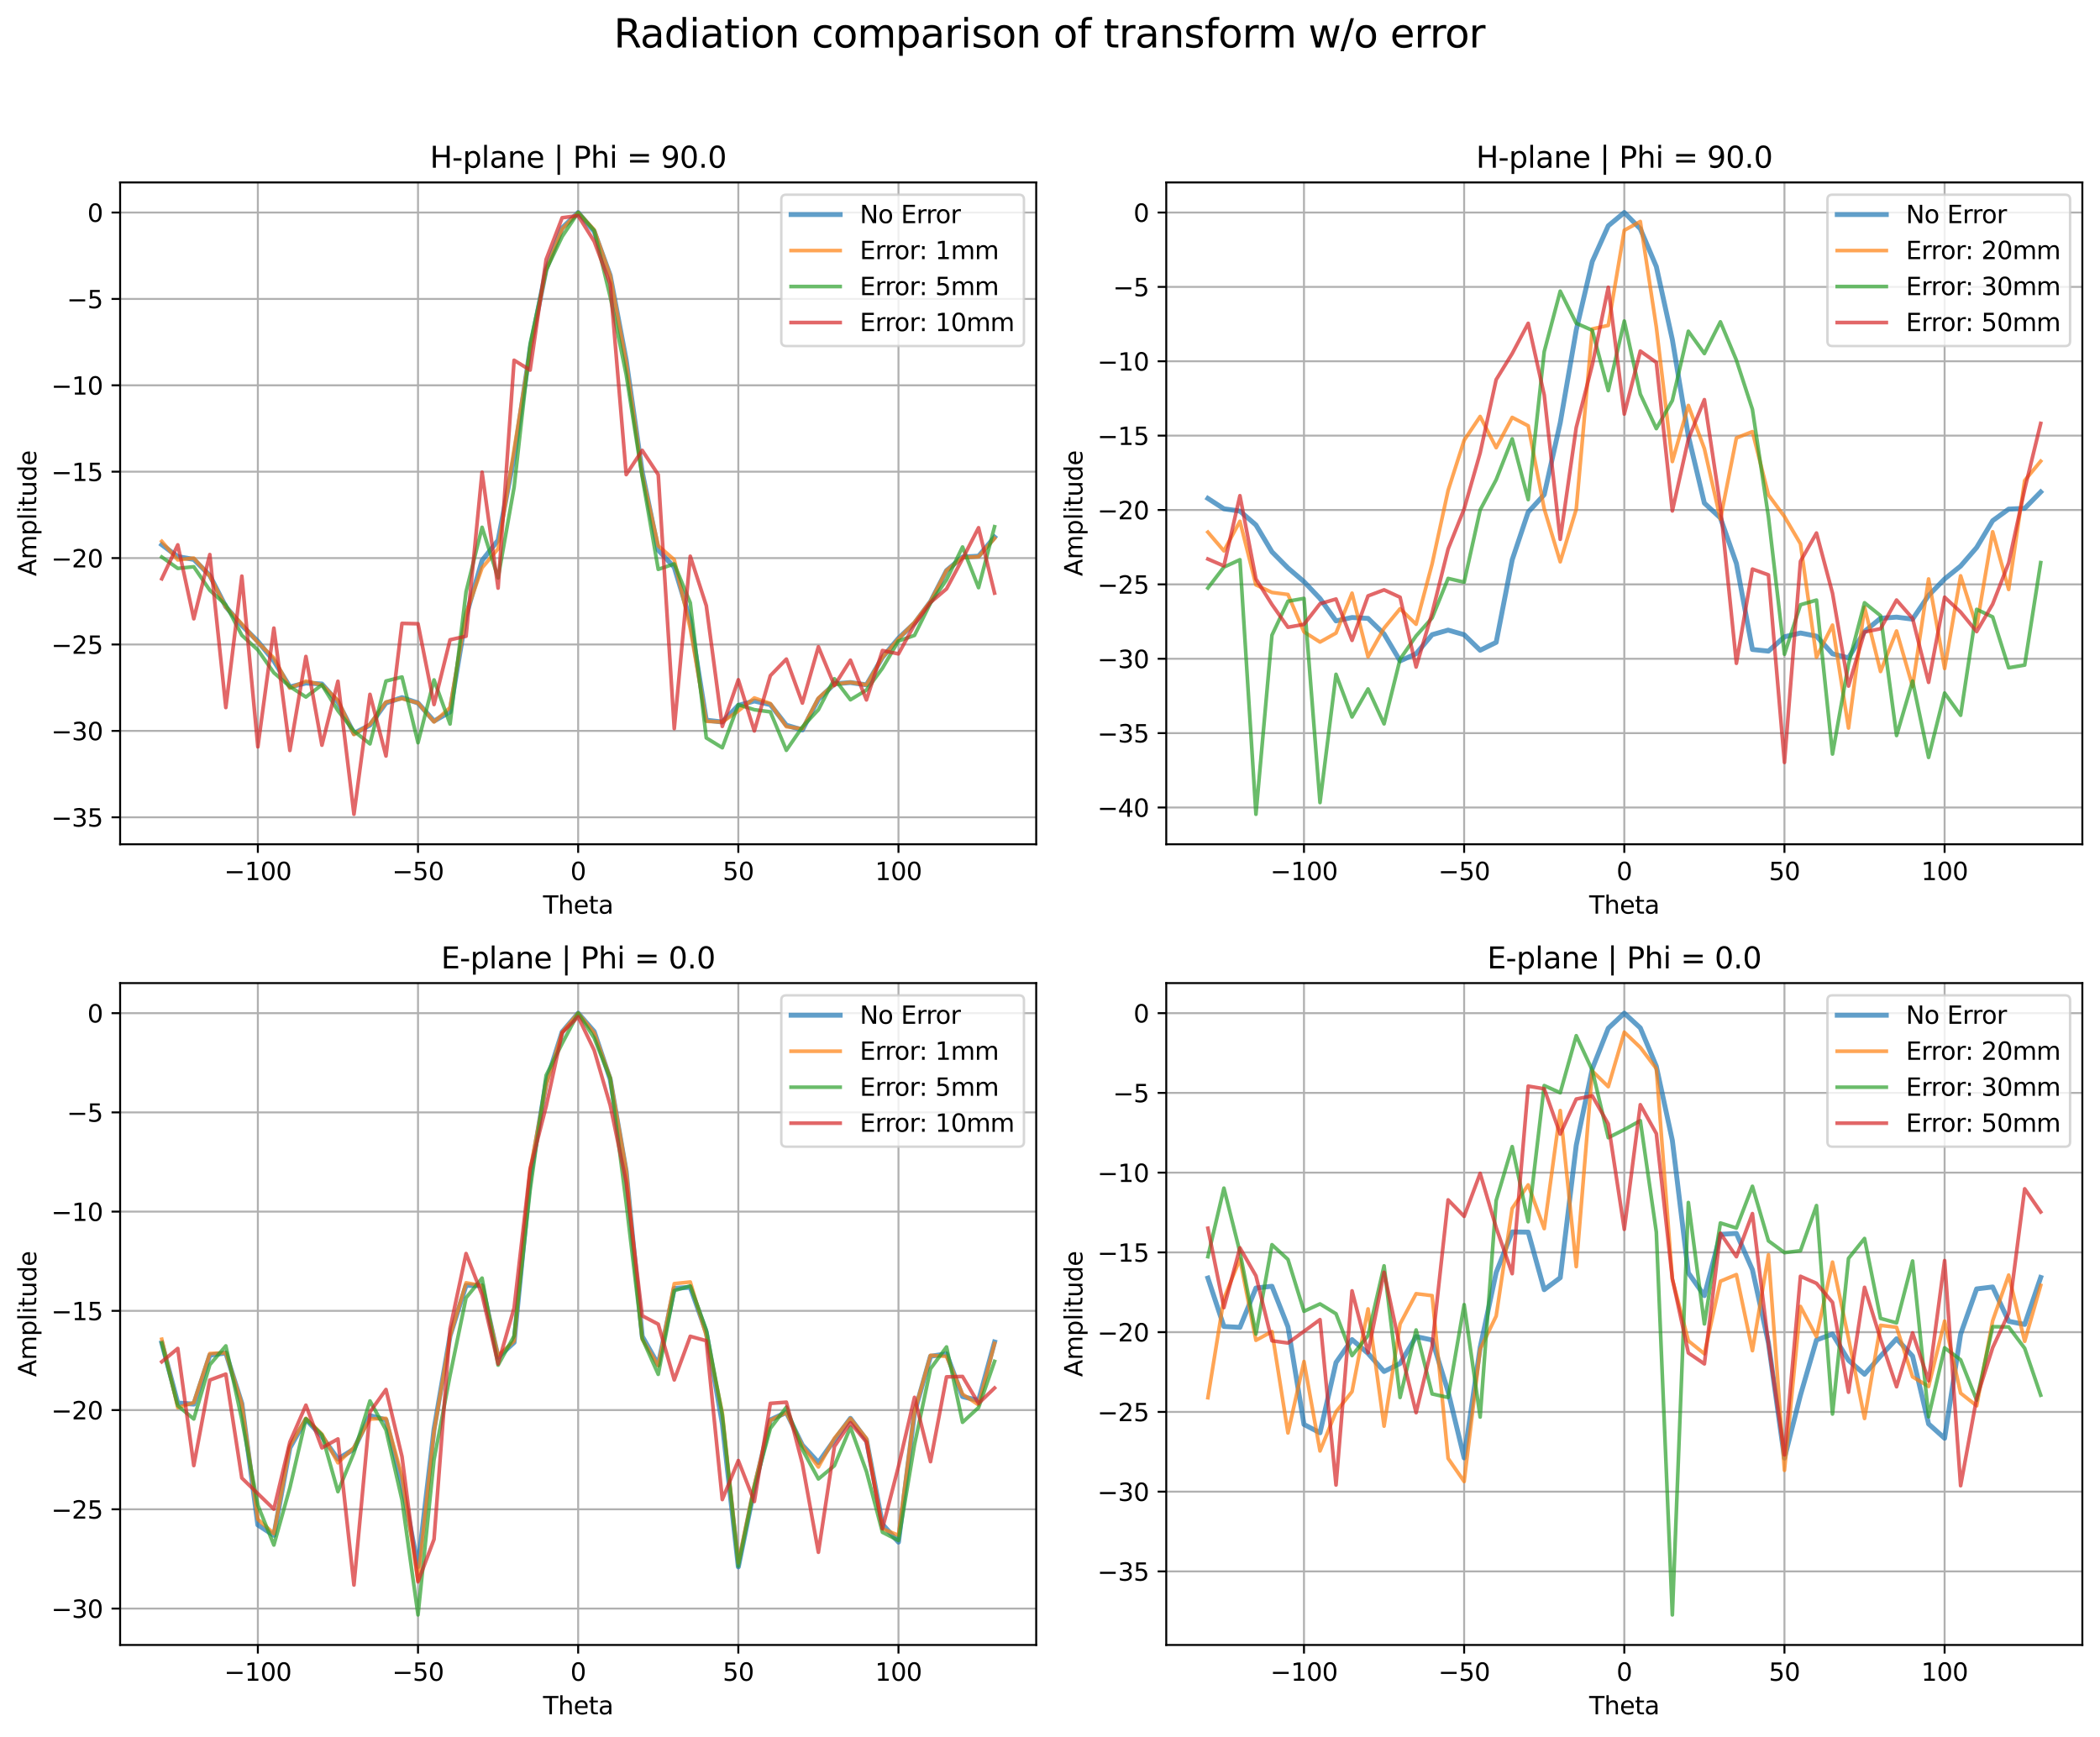 <?xml version="1.0" encoding="utf-8" standalone="no"?>
<!DOCTYPE svg PUBLIC "-//W3C//DTD SVG 1.1//EN"
  "http://www.w3.org/Graphics/SVG/1.1/DTD/svg11.dtd">
<svg xmlns:xlink="http://www.w3.org/1999/xlink" width="856.353pt" height="708.396pt" viewBox="0 0 856.353 708.396" xmlns="http://www.w3.org/2000/svg" version="1.1">
 <defs>
  <style type="text/css">*{stroke-linejoin: round; stroke-linecap: butt}</style>
 </defs>
 <g id="figure_1">
  <g id="patch_1">
   <path d="M 0 708.396 
L 856.353 708.396 
L 856.353 0 
L 0 0 
z
" style="fill: #ffffff"/>
  </g>
  <g id="axes_1">
   <g id="patch_2">
    <path d="M 48.983 344.32 
L 422.553 344.32 
L 422.553 74.4 
L 48.983 74.4 
z
" style="fill: #ffffff"/>
   </g>
   <g id="matplotlib.axis_1">
    <g id="xtick_1">
     <g id="line2d_1">
      <path d="M 105.149 344.32 
L 105.149 74.4 
" clip-path="url(#pcfd99f9c0b)" style="fill: none; stroke: #b0b0b0; stroke-width: 0.8; stroke-linecap: square"/>
     </g>
     <g id="line2d_2">
      <defs>
       <path id="mc08043f109" d="M 0 0 
L 0 3.5 
" style="stroke: #000000; stroke-width: 0.8"/>
      </defs>
      <g>
       <use xlink:href="#mc08043f109" x="105.149" y="344.32" style="stroke: #000000; stroke-width: 0.8"/>
      </g>
     </g>
     <g id="text_1">
      <!-- −100 -->
      <g transform="translate(91.415 358.918) scale(0.1 -0.1)">
       <defs>
        <path id="DejaVuSans-2212" d="M 678 2272 
L 4684 2272 
L 4684 1741 
L 678 1741 
L 678 2272 
z
" transform="scale(0.016)"/>
        <path id="DejaVuSans-31" d="M 794 531 
L 1825 531 
L 1825 4091 
L 703 3866 
L 703 4441 
L 1819 4666 
L 2450 4666 
L 2450 531 
L 3481 531 
L 3481 0 
L 794 0 
L 794 531 
z
" transform="scale(0.016)"/>
        <path id="DejaVuSans-30" d="M 2034 4250 
Q 1547 4250 1301 3770 
Q 1056 3291 1056 2328 
Q 1056 1369 1301 889 
Q 1547 409 2034 409 
Q 2525 409 2770 889 
Q 3016 1369 3016 2328 
Q 3016 3291 2770 3770 
Q 2525 4250 2034 4250 
z
M 2034 4750 
Q 2819 4750 3233 4129 
Q 3647 3509 3647 2328 
Q 3647 1150 3233 529 
Q 2819 -91 2034 -91 
Q 1250 -91 836 529 
Q 422 1150 422 2328 
Q 422 3509 836 4129 
Q 1250 4750 2034 4750 
z
" transform="scale(0.016)"/>
       </defs>
       <use xlink:href="#DejaVuSans-2212"/>
       <use xlink:href="#DejaVuSans-31" x="83.789"/>
       <use xlink:href="#DejaVuSans-30" x="147.412"/>
       <use xlink:href="#DejaVuSans-30" x="211.035"/>
      </g>
     </g>
    </g>
    <g id="xtick_2">
     <g id="line2d_3">
      <path d="M 170.458 344.32 
L 170.458 74.4 
" clip-path="url(#pcfd99f9c0b)" style="fill: none; stroke: #b0b0b0; stroke-width: 0.8; stroke-linecap: square"/>
     </g>
     <g id="line2d_4">
      <g>
       <use xlink:href="#mc08043f109" x="170.458" y="344.32" style="stroke: #000000; stroke-width: 0.8"/>
      </g>
     </g>
     <g id="text_2">
      <!-- −50 -->
      <g transform="translate(159.906 358.918) scale(0.1 -0.1)">
       <defs>
        <path id="DejaVuSans-35" d="M 691 4666 
L 3169 4666 
L 3169 4134 
L 1269 4134 
L 1269 2991 
Q 1406 3038 1543 3061 
Q 1681 3084 1819 3084 
Q 2600 3084 3056 2656 
Q 3513 2228 3513 1497 
Q 3513 744 3044 326 
Q 2575 -91 1722 -91 
Q 1428 -91 1123 -41 
Q 819 9 494 109 
L 494 744 
Q 775 591 1075 516 
Q 1375 441 1709 441 
Q 2250 441 2565 725 
Q 2881 1009 2881 1497 
Q 2881 1984 2565 2268 
Q 2250 2553 1709 2553 
Q 1456 2553 1204 2497 
Q 953 2441 691 2322 
L 691 4666 
z
" transform="scale(0.016)"/>
       </defs>
       <use xlink:href="#DejaVuSans-2212"/>
       <use xlink:href="#DejaVuSans-35" x="83.789"/>
       <use xlink:href="#DejaVuSans-30" x="147.412"/>
      </g>
     </g>
    </g>
    <g id="xtick_3">
     <g id="line2d_5">
      <path d="M 235.768 344.32 
L 235.768 74.4 
" clip-path="url(#pcfd99f9c0b)" style="fill: none; stroke: #b0b0b0; stroke-width: 0.8; stroke-linecap: square"/>
     </g>
     <g id="line2d_6">
      <g>
       <use xlink:href="#mc08043f109" x="235.768" y="344.32" style="stroke: #000000; stroke-width: 0.8"/>
      </g>
     </g>
     <g id="text_3">
      <!-- 0 -->
      <g transform="translate(232.587 358.918) scale(0.1 -0.1)">
       <use xlink:href="#DejaVuSans-30"/>
      </g>
     </g>
    </g>
    <g id="xtick_4">
     <g id="line2d_7">
      <path d="M 301.077 344.32 
L 301.077 74.4 
" clip-path="url(#pcfd99f9c0b)" style="fill: none; stroke: #b0b0b0; stroke-width: 0.8; stroke-linecap: square"/>
     </g>
     <g id="line2d_8">
      <g>
       <use xlink:href="#mc08043f109" x="301.077" y="344.32" style="stroke: #000000; stroke-width: 0.8"/>
      </g>
     </g>
     <g id="text_4">
      <!-- 50 -->
      <g transform="translate(294.715 358.918) scale(0.1 -0.1)">
       <use xlink:href="#DejaVuSans-35"/>
       <use xlink:href="#DejaVuSans-30" x="63.623"/>
      </g>
     </g>
    </g>
    <g id="xtick_5">
     <g id="line2d_9">
      <path d="M 366.387 344.32 
L 366.387 74.4 
" clip-path="url(#pcfd99f9c0b)" style="fill: none; stroke: #b0b0b0; stroke-width: 0.8; stroke-linecap: square"/>
     </g>
     <g id="line2d_10">
      <g>
       <use xlink:href="#mc08043f109" x="366.387" y="344.32" style="stroke: #000000; stroke-width: 0.8"/>
      </g>
     </g>
     <g id="text_5">
      <!-- 100 -->
      <g transform="translate(356.843 358.918) scale(0.1 -0.1)">
       <use xlink:href="#DejaVuSans-31"/>
       <use xlink:href="#DejaVuSans-30" x="63.623"/>
       <use xlink:href="#DejaVuSans-30" x="127.246"/>
      </g>
     </g>
    </g>
    <g id="text_6">
     <!-- Theta -->
     <g transform="translate(221.444 372.597) scale(0.1 -0.1)">
      <defs>
       <path id="DejaVuSans-54" d="M -19 4666 
L 3928 4666 
L 3928 4134 
L 2272 4134 
L 2272 0 
L 1638 0 
L 1638 4134 
L -19 4134 
L -19 4666 
z
" transform="scale(0.016)"/>
       <path id="DejaVuSans-68" d="M 3513 2113 
L 3513 0 
L 2938 0 
L 2938 2094 
Q 2938 2591 2744 2837 
Q 2550 3084 2163 3084 
Q 1697 3084 1428 2787 
Q 1159 2491 1159 1978 
L 1159 0 
L 581 0 
L 581 4863 
L 1159 4863 
L 1159 2956 
Q 1366 3272 1645 3428 
Q 1925 3584 2291 3584 
Q 2894 3584 3203 3211 
Q 3513 2838 3513 2113 
z
" transform="scale(0.016)"/>
       <path id="DejaVuSans-65" d="M 3597 1894 
L 3597 1613 
L 953 1613 
Q 991 1019 1311 708 
Q 1631 397 2203 397 
Q 2534 397 2845 478 
Q 3156 559 3463 722 
L 3463 178 
Q 3153 47 2828 -22 
Q 2503 -91 2169 -91 
Q 1331 -91 842 396 
Q 353 884 353 1716 
Q 353 2575 817 3079 
Q 1281 3584 2069 3584 
Q 2775 3584 3186 3129 
Q 3597 2675 3597 1894 
z
M 3022 2063 
Q 3016 2534 2758 2815 
Q 2500 3097 2075 3097 
Q 1594 3097 1305 2825 
Q 1016 2553 972 2059 
L 3022 2063 
z
" transform="scale(0.016)"/>
       <path id="DejaVuSans-74" d="M 1172 4494 
L 1172 3500 
L 2356 3500 
L 2356 3053 
L 1172 3053 
L 1172 1153 
Q 1172 725 1289 603 
Q 1406 481 1766 481 
L 2356 481 
L 2356 0 
L 1766 0 
Q 1100 0 847 248 
Q 594 497 594 1153 
L 594 3053 
L 172 3053 
L 172 3500 
L 594 3500 
L 594 4494 
L 1172 4494 
z
" transform="scale(0.016)"/>
       <path id="DejaVuSans-61" d="M 2194 1759 
Q 1497 1759 1228 1600 
Q 959 1441 959 1056 
Q 959 750 1161 570 
Q 1363 391 1709 391 
Q 2188 391 2477 730 
Q 2766 1069 2766 1631 
L 2766 1759 
L 2194 1759 
z
M 3341 1997 
L 3341 0 
L 2766 0 
L 2766 531 
Q 2569 213 2275 61 
Q 1981 -91 1556 -91 
Q 1019 -91 701 211 
Q 384 513 384 1019 
Q 384 1609 779 1909 
Q 1175 2209 1959 2209 
L 2766 2209 
L 2766 2266 
Q 2766 2663 2505 2880 
Q 2244 3097 1772 3097 
Q 1472 3097 1187 3025 
Q 903 2953 641 2809 
L 641 3341 
Q 956 3463 1253 3523 
Q 1550 3584 1831 3584 
Q 2591 3584 2966 3190 
Q 3341 2797 3341 1997 
z
" transform="scale(0.016)"/>
      </defs>
      <use xlink:href="#DejaVuSans-54"/>
      <use xlink:href="#DejaVuSans-68" x="61.084"/>
      <use xlink:href="#DejaVuSans-65" x="124.463"/>
      <use xlink:href="#DejaVuSans-74" x="185.986"/>
      <use xlink:href="#DejaVuSans-61" x="225.195"/>
     </g>
    </g>
   </g>
   <g id="matplotlib.axis_2">
    <g id="ytick_1">
     <g id="line2d_11">
      <path d="M 48.983 333.305 
L 422.553 333.305 
" clip-path="url(#pcfd99f9c0b)" style="fill: none; stroke: #b0b0b0; stroke-width: 0.8; stroke-linecap: square"/>
     </g>
     <g id="line2d_12">
      <defs>
       <path id="m388a977c28" d="M 0 0 
L -3.5 0 
" style="stroke: #000000; stroke-width: 0.8"/>
      </defs>
      <g>
       <use xlink:href="#m388a977c28" x="48.983" y="333.305" style="stroke: #000000; stroke-width: 0.8"/>
      </g>
     </g>
     <g id="text_7">
      <!-- −35 -->
      <g transform="translate(20.878 337.104) scale(0.1 -0.1)">
       <defs>
        <path id="DejaVuSans-33" d="M 2597 2516 
Q 3050 2419 3304 2112 
Q 3559 1806 3559 1356 
Q 3559 666 3084 287 
Q 2609 -91 1734 -91 
Q 1441 -91 1130 -33 
Q 819 25 488 141 
L 488 750 
Q 750 597 1062 519 
Q 1375 441 1716 441 
Q 2309 441 2620 675 
Q 2931 909 2931 1356 
Q 2931 1769 2642 2001 
Q 2353 2234 1838 2234 
L 1294 2234 
L 1294 2753 
L 1863 2753 
Q 2328 2753 2575 2939 
Q 2822 3125 2822 3475 
Q 2822 3834 2567 4026 
Q 2313 4219 1838 4219 
Q 1578 4219 1281 4162 
Q 984 4106 628 3988 
L 628 4550 
Q 988 4650 1302 4700 
Q 1616 4750 1894 4750 
Q 2613 4750 3031 4423 
Q 3450 4097 3450 3541 
Q 3450 3153 3228 2886 
Q 3006 2619 2597 2516 
z
" transform="scale(0.016)"/>
       </defs>
       <use xlink:href="#DejaVuSans-2212"/>
       <use xlink:href="#DejaVuSans-33" x="83.789"/>
       <use xlink:href="#DejaVuSans-35" x="147.412"/>
      </g>
     </g>
    </g>
    <g id="ytick_2">
     <g id="line2d_13">
      <path d="M 48.983 298.071 
L 422.553 298.071 
" clip-path="url(#pcfd99f9c0b)" style="fill: none; stroke: #b0b0b0; stroke-width: 0.8; stroke-linecap: square"/>
     </g>
     <g id="line2d_14">
      <g>
       <use xlink:href="#m388a977c28" x="48.983" y="298.071" style="stroke: #000000; stroke-width: 0.8"/>
      </g>
     </g>
     <g id="text_8">
      <!-- −30 -->
      <g transform="translate(20.878 301.87) scale(0.1 -0.1)">
       <use xlink:href="#DejaVuSans-2212"/>
       <use xlink:href="#DejaVuSans-33" x="83.789"/>
       <use xlink:href="#DejaVuSans-30" x="147.412"/>
      </g>
     </g>
    </g>
    <g id="ytick_3">
     <g id="line2d_15">
      <path d="M 48.983 262.838 
L 422.553 262.838 
" clip-path="url(#pcfd99f9c0b)" style="fill: none; stroke: #b0b0b0; stroke-width: 0.8; stroke-linecap: square"/>
     </g>
     <g id="line2d_16">
      <g>
       <use xlink:href="#m388a977c28" x="48.983" y="262.838" style="stroke: #000000; stroke-width: 0.8"/>
      </g>
     </g>
     <g id="text_9">
      <!-- −25 -->
      <g transform="translate(20.878 266.637) scale(0.1 -0.1)">
       <defs>
        <path id="DejaVuSans-32" d="M 1228 531 
L 3431 531 
L 3431 0 
L 469 0 
L 469 531 
Q 828 903 1448 1529 
Q 2069 2156 2228 2338 
Q 2531 2678 2651 2914 
Q 2772 3150 2772 3378 
Q 2772 3750 2511 3984 
Q 2250 4219 1831 4219 
Q 1534 4219 1204 4116 
Q 875 4013 500 3803 
L 500 4441 
Q 881 4594 1212 4672 
Q 1544 4750 1819 4750 
Q 2544 4750 2975 4387 
Q 3406 4025 3406 3419 
Q 3406 3131 3298 2873 
Q 3191 2616 2906 2266 
Q 2828 2175 2409 1742 
Q 1991 1309 1228 531 
z
" transform="scale(0.016)"/>
       </defs>
       <use xlink:href="#DejaVuSans-2212"/>
       <use xlink:href="#DejaVuSans-32" x="83.789"/>
       <use xlink:href="#DejaVuSans-35" x="147.412"/>
      </g>
     </g>
    </g>
    <g id="ytick_4">
     <g id="line2d_17">
      <path d="M 48.983 227.604 
L 422.553 227.604 
" clip-path="url(#pcfd99f9c0b)" style="fill: none; stroke: #b0b0b0; stroke-width: 0.8; stroke-linecap: square"/>
     </g>
     <g id="line2d_18">
      <g>
       <use xlink:href="#m388a977c28" x="48.983" y="227.604" style="stroke: #000000; stroke-width: 0.8"/>
      </g>
     </g>
     <g id="text_10">
      <!-- −20 -->
      <g transform="translate(20.878 231.403) scale(0.1 -0.1)">
       <use xlink:href="#DejaVuSans-2212"/>
       <use xlink:href="#DejaVuSans-32" x="83.789"/>
       <use xlink:href="#DejaVuSans-30" x="147.412"/>
      </g>
     </g>
    </g>
    <g id="ytick_5">
     <g id="line2d_19">
      <path d="M 48.983 192.37 
L 422.553 192.37 
" clip-path="url(#pcfd99f9c0b)" style="fill: none; stroke: #b0b0b0; stroke-width: 0.8; stroke-linecap: square"/>
     </g>
     <g id="line2d_20">
      <g>
       <use xlink:href="#m388a977c28" x="48.983" y="192.37" style="stroke: #000000; stroke-width: 0.8"/>
      </g>
     </g>
     <g id="text_11">
      <!-- −15 -->
      <g transform="translate(20.878 196.169) scale(0.1 -0.1)">
       <use xlink:href="#DejaVuSans-2212"/>
       <use xlink:href="#DejaVuSans-31" x="83.789"/>
       <use xlink:href="#DejaVuSans-35" x="147.412"/>
      </g>
     </g>
    </g>
    <g id="ytick_6">
     <g id="line2d_21">
      <path d="M 48.983 157.136 
L 422.553 157.136 
" clip-path="url(#pcfd99f9c0b)" style="fill: none; stroke: #b0b0b0; stroke-width: 0.8; stroke-linecap: square"/>
     </g>
     <g id="line2d_22">
      <g>
       <use xlink:href="#m388a977c28" x="48.983" y="157.136" style="stroke: #000000; stroke-width: 0.8"/>
      </g>
     </g>
     <g id="text_12">
      <!-- −10 -->
      <g transform="translate(20.878 160.936) scale(0.1 -0.1)">
       <use xlink:href="#DejaVuSans-2212"/>
       <use xlink:href="#DejaVuSans-31" x="83.789"/>
       <use xlink:href="#DejaVuSans-30" x="147.412"/>
      </g>
     </g>
    </g>
    <g id="ytick_7">
     <g id="line2d_23">
      <path d="M 48.983 121.903 
L 422.553 121.903 
" clip-path="url(#pcfd99f9c0b)" style="fill: none; stroke: #b0b0b0; stroke-width: 0.8; stroke-linecap: square"/>
     </g>
     <g id="line2d_24">
      <g>
       <use xlink:href="#m388a977c28" x="48.983" y="121.903" style="stroke: #000000; stroke-width: 0.8"/>
      </g>
     </g>
     <g id="text_13">
      <!-- −5 -->
      <g transform="translate(27.241 125.702) scale(0.1 -0.1)">
       <use xlink:href="#DejaVuSans-2212"/>
       <use xlink:href="#DejaVuSans-35" x="83.789"/>
      </g>
     </g>
    </g>
    <g id="ytick_8">
     <g id="line2d_25">
      <path d="M 48.983 86.669 
L 422.553 86.669 
" clip-path="url(#pcfd99f9c0b)" style="fill: none; stroke: #b0b0b0; stroke-width: 0.8; stroke-linecap: square"/>
     </g>
     <g id="line2d_26">
      <g>
       <use xlink:href="#m388a977c28" x="48.983" y="86.669" style="stroke: #000000; stroke-width: 0.8"/>
      </g>
     </g>
     <g id="text_14">
      <!-- 0 -->
      <g transform="translate(35.62 90.468) scale(0.1 -0.1)">
       <use xlink:href="#DejaVuSans-30"/>
      </g>
     </g>
    </g>
    <g id="text_15">
     <!-- Amplitude -->
     <g transform="translate(14.798 234.983) rotate(-90) scale(0.1 -0.1)">
      <defs>
       <path id="DejaVuSans-41" d="M 2188 4044 
L 1331 1722 
L 3047 1722 
L 2188 4044 
z
M 1831 4666 
L 2547 4666 
L 4325 0 
L 3669 0 
L 3244 1197 
L 1141 1197 
L 716 0 
L 50 0 
L 1831 4666 
z
" transform="scale(0.016)"/>
       <path id="DejaVuSans-6d" d="M 3328 2828 
Q 3544 3216 3844 3400 
Q 4144 3584 4550 3584 
Q 5097 3584 5394 3201 
Q 5691 2819 5691 2113 
L 5691 0 
L 5113 0 
L 5113 2094 
Q 5113 2597 4934 2840 
Q 4756 3084 4391 3084 
Q 3944 3084 3684 2787 
Q 3425 2491 3425 1978 
L 3425 0 
L 2847 0 
L 2847 2094 
Q 2847 2600 2669 2842 
Q 2491 3084 2119 3084 
Q 1678 3084 1418 2786 
Q 1159 2488 1159 1978 
L 1159 0 
L 581 0 
L 581 3500 
L 1159 3500 
L 1159 2956 
Q 1356 3278 1631 3431 
Q 1906 3584 2284 3584 
Q 2666 3584 2933 3390 
Q 3200 3197 3328 2828 
z
" transform="scale(0.016)"/>
       <path id="DejaVuSans-70" d="M 1159 525 
L 1159 -1331 
L 581 -1331 
L 581 3500 
L 1159 3500 
L 1159 2969 
Q 1341 3281 1617 3432 
Q 1894 3584 2278 3584 
Q 2916 3584 3314 3078 
Q 3713 2572 3713 1747 
Q 3713 922 3314 415 
Q 2916 -91 2278 -91 
Q 1894 -91 1617 61 
Q 1341 213 1159 525 
z
M 3116 1747 
Q 3116 2381 2855 2742 
Q 2594 3103 2138 3103 
Q 1681 3103 1420 2742 
Q 1159 2381 1159 1747 
Q 1159 1113 1420 752 
Q 1681 391 2138 391 
Q 2594 391 2855 752 
Q 3116 1113 3116 1747 
z
" transform="scale(0.016)"/>
       <path id="DejaVuSans-6c" d="M 603 4863 
L 1178 4863 
L 1178 0 
L 603 0 
L 603 4863 
z
" transform="scale(0.016)"/>
       <path id="DejaVuSans-69" d="M 603 3500 
L 1178 3500 
L 1178 0 
L 603 0 
L 603 3500 
z
M 603 4863 
L 1178 4863 
L 1178 4134 
L 603 4134 
L 603 4863 
z
" transform="scale(0.016)"/>
       <path id="DejaVuSans-75" d="M 544 1381 
L 544 3500 
L 1119 3500 
L 1119 1403 
Q 1119 906 1312 657 
Q 1506 409 1894 409 
Q 2359 409 2629 706 
Q 2900 1003 2900 1516 
L 2900 3500 
L 3475 3500 
L 3475 0 
L 2900 0 
L 2900 538 
Q 2691 219 2414 64 
Q 2138 -91 1772 -91 
Q 1169 -91 856 284 
Q 544 659 544 1381 
z
M 1991 3584 
L 1991 3584 
z
" transform="scale(0.016)"/>
       <path id="DejaVuSans-64" d="M 2906 2969 
L 2906 4863 
L 3481 4863 
L 3481 0 
L 2906 0 
L 2906 525 
Q 2725 213 2448 61 
Q 2172 -91 1784 -91 
Q 1150 -91 751 415 
Q 353 922 353 1747 
Q 353 2572 751 3078 
Q 1150 3584 1784 3584 
Q 2172 3584 2448 3432 
Q 2725 3281 2906 2969 
z
M 947 1747 
Q 947 1113 1208 752 
Q 1469 391 1925 391 
Q 2381 391 2643 752 
Q 2906 1113 2906 1747 
Q 2906 2381 2643 2742 
Q 2381 3103 1925 3103 
Q 1469 3103 1208 2742 
Q 947 2381 947 1747 
z
" transform="scale(0.016)"/>
      </defs>
      <use xlink:href="#DejaVuSans-41"/>
      <use xlink:href="#DejaVuSans-6d" x="68.408"/>
      <use xlink:href="#DejaVuSans-70" x="165.82"/>
      <use xlink:href="#DejaVuSans-6c" x="229.297"/>
      <use xlink:href="#DejaVuSans-69" x="257.08"/>
      <use xlink:href="#DejaVuSans-74" x="284.863"/>
      <use xlink:href="#DejaVuSans-75" x="324.072"/>
      <use xlink:href="#DejaVuSans-64" x="387.451"/>
      <use xlink:href="#DejaVuSans-65" x="450.928"/>
     </g>
    </g>
   </g>
   <g id="line2d_27">
    <path d="M 65.963 222.12 
L 72.494 227.021 
L 79.025 228.122 
L 85.556 234.693 
L 92.087 247.429 
L 98.618 255.074 
L 105.149 261.562 
L 111.68 269.536 
L 118.211 280.138 
L 124.742 278.535 
L 131.273 278.947 
L 137.804 286.321 
L 144.335 299.099 
L 150.866 295.699 
L 157.396 286.673 
L 163.927 284.5 
L 170.458 286.683 
L 176.989 294.055 
L 183.52 290.301 
L 190.051 251.214 
L 196.582 228.581 
L 203.113 220.32 
L 209.644 186.313 
L 216.175 142.347 
L 222.706 109.868 
L 229.237 92.961 
L 235.768 86.669 
L 242.299 94.385 
L 248.83 112.303 
L 255.361 146.888 
L 261.892 192.519 
L 268.423 224.338 
L 274.953 231.342 
L 281.484 252.928 
L 288.015 293.691 
L 294.546 294.453 
L 301.077 287.678 
L 307.608 285.876 
L 314.139 287.36 
L 320.67 295.745 
L 327.201 297.669 
L 333.732 285.152 
L 340.263 278.896 
L 346.794 278.35 
L 353.325 279.305 
L 359.856 268.079 
L 366.387 260.276 
L 372.918 254.149 
L 379.449 245.381 
L 385.98 232.673 
L 392.51 227.179 
L 399.041 226.816 
L 405.572 219.066 
" clip-path="url(#pcfd99f9c0b)" style="fill: none; stroke: #1f77b4; stroke-opacity: 0.7; stroke-width: 2; stroke-linecap: square"/>
   </g>
   <g id="line2d_28">
    <path d="M 65.963 220.754 
L 72.494 228.334 
L 79.025 227.597 
L 85.556 234.922 
L 92.087 247.611 
L 98.618 254.419 
L 105.149 262.071 
L 111.68 268.29 
L 118.211 280.63 
L 124.742 277.76 
L 131.273 279.283 
L 137.804 285.571 
L 144.335 299.577 
L 150.866 295.362 
L 157.396 286.293 
L 163.927 284.886 
L 170.458 286.69 
L 176.989 294.417 
L 183.52 288.557 
L 190.051 250.208 
L 196.582 231.586 
L 203.113 223.807 
L 209.644 183.32 
L 216.175 142.835 
L 222.706 110.182 
L 229.237 93.423 
L 235.768 86.669 
L 242.299 93.678 
L 248.83 112.381 
L 255.361 148.019 
L 261.892 193.574 
L 268.423 222.592 
L 274.953 228.265 
L 281.484 256.325 
L 288.015 294.163 
L 294.546 294.448 
L 301.077 289.917 
L 307.608 284.625 
L 314.139 286.921 
L 320.67 296.369 
L 327.201 297.188 
L 333.732 284.662 
L 340.263 279.018 
L 346.794 278.264 
L 353.325 279.288 
L 359.856 268.067 
L 366.387 260.523 
L 372.918 253.809 
L 379.449 245.231 
L 385.98 232.635 
L 392.51 227.391 
L 399.041 227.05 
L 405.572 219.56 
" clip-path="url(#pcfd99f9c0b)" style="fill: none; stroke: #ff7f0e; stroke-opacity: 0.7; stroke-width: 1.5; stroke-linecap: square"/>
   </g>
   <g id="line2d_29">
    <path d="M 65.963 227.163 
L 72.494 231.798 
L 79.025 231.133 
L 85.556 240.715 
L 92.087 246.667 
L 98.618 259.077 
L 105.149 265.066 
L 111.68 274.367 
L 118.211 279.971 
L 124.742 284.254 
L 131.273 279.281 
L 137.804 289.831 
L 144.335 298.143 
L 150.866 303.364 
L 157.396 277.738 
L 163.927 276.089 
L 170.458 302.892 
L 176.989 277.285 
L 183.52 295.255 
L 190.051 241.335 
L 196.582 215.05 
L 203.113 235.689 
L 209.644 198.73 
L 216.175 140.207 
L 222.706 110.14 
L 229.237 96.488 
L 235.768 86.669 
L 242.299 94.028 
L 248.83 121.016 
L 255.361 152.83 
L 261.892 194.487 
L 268.423 232.189 
L 274.953 229.981 
L 281.484 245.852 
L 288.015 300.922 
L 294.546 304.944 
L 301.077 287.367 
L 307.608 289.436 
L 314.139 290.301 
L 320.67 305.981 
L 327.201 296.457 
L 333.732 289.446 
L 340.263 276.813 
L 346.794 285.378 
L 353.325 281.41 
L 359.856 272.502 
L 366.387 261.402 
L 372.918 259.112 
L 379.449 245.917 
L 385.98 236.475 
L 392.51 223.066 
L 399.041 239.65 
L 405.572 214.802 
" clip-path="url(#pcfd99f9c0b)" style="fill: none; stroke: #2ca02c; stroke-opacity: 0.7; stroke-width: 1.5; stroke-linecap: square"/>
   </g>
   <g id="line2d_30">
    <path d="M 65.963 236.045 
L 72.494 222.197 
L 79.025 252.344 
L 85.556 226.155 
L 92.087 288.549 
L 98.618 234.961 
L 105.149 304.558 
L 111.68 256.16 
L 118.211 306.056 
L 124.742 267.721 
L 131.273 303.892 
L 137.804 277.83 
L 144.335 332.051 
L 150.866 283.17 
L 157.396 308.301 
L 163.927 254.229 
L 170.458 254.375 
L 176.989 287.316 
L 183.52 260.93 
L 190.051 259.45 
L 196.582 192.572 
L 203.113 239.833 
L 209.644 146.92 
L 216.175 150.93 
L 222.706 105.8 
L 229.237 88.802 
L 235.768 87.951 
L 242.299 98.436 
L 248.83 115.821 
L 255.361 193.547 
L 261.892 183.667 
L 268.423 193.573 
L 274.953 297.124 
L 281.484 226.839 
L 288.015 247.004 
L 294.546 296.231 
L 301.077 277.223 
L 307.608 298.088 
L 314.139 275.541 
L 320.67 268.791 
L 327.201 286.726 
L 333.732 263.773 
L 340.263 279.567 
L 346.794 269.229 
L 353.325 285.432 
L 359.856 265.297 
L 366.387 266.656 
L 372.918 254.728 
L 379.449 245.672 
L 385.98 240.152 
L 392.51 227.904 
L 399.041 215.221 
L 405.572 241.878 
" clip-path="url(#pcfd99f9c0b)" style="fill: none; stroke: #d62728; stroke-opacity: 0.7; stroke-width: 1.5; stroke-linecap: square"/>
   </g>
   <g id="patch_3">
    <path d="M 48.983 344.32 
L 48.983 74.4 
" style="fill: none; stroke: #000000; stroke-width: 0.8; stroke-linejoin: miter; stroke-linecap: square"/>
   </g>
   <g id="patch_4">
    <path d="M 422.553 344.32 
L 422.553 74.4 
" style="fill: none; stroke: #000000; stroke-width: 0.8; stroke-linejoin: miter; stroke-linecap: square"/>
   </g>
   <g id="patch_5">
    <path d="M 48.983 344.32 
L 422.553 344.32 
" style="fill: none; stroke: #000000; stroke-width: 0.8; stroke-linejoin: miter; stroke-linecap: square"/>
   </g>
   <g id="patch_6">
    <path d="M 48.983 74.4 
L 422.553 74.4 
" style="fill: none; stroke: #000000; stroke-width: 0.8; stroke-linejoin: miter; stroke-linecap: square"/>
   </g>
   <g id="text_16">
    <!-- H-plane | Phi = 90.0 -->
    <g transform="translate(175.321 68.4) scale(0.12 -0.12)">
     <defs>
      <path id="DejaVuSans-48" d="M 628 4666 
L 1259 4666 
L 1259 2753 
L 3553 2753 
L 3553 4666 
L 4184 4666 
L 4184 0 
L 3553 0 
L 3553 2222 
L 1259 2222 
L 1259 0 
L 628 0 
L 628 4666 
z
" transform="scale(0.016)"/>
      <path id="DejaVuSans-2d" d="M 313 2009 
L 1997 2009 
L 1997 1497 
L 313 1497 
L 313 2009 
z
" transform="scale(0.016)"/>
      <path id="DejaVuSans-6e" d="M 3513 2113 
L 3513 0 
L 2938 0 
L 2938 2094 
Q 2938 2591 2744 2837 
Q 2550 3084 2163 3084 
Q 1697 3084 1428 2787 
Q 1159 2491 1159 1978 
L 1159 0 
L 581 0 
L 581 3500 
L 1159 3500 
L 1159 2956 
Q 1366 3272 1645 3428 
Q 1925 3584 2291 3584 
Q 2894 3584 3203 3211 
Q 3513 2838 3513 2113 
z
" transform="scale(0.016)"/>
      <path id="DejaVuSans-20" transform="scale(0.016)"/>
      <path id="DejaVuSans-7c" d="M 1344 4891 
L 1344 -1509 
L 813 -1509 
L 813 4891 
L 1344 4891 
z
" transform="scale(0.016)"/>
      <path id="DejaVuSans-50" d="M 1259 4147 
L 1259 2394 
L 2053 2394 
Q 2494 2394 2734 2622 
Q 2975 2850 2975 3272 
Q 2975 3691 2734 3919 
Q 2494 4147 2053 4147 
L 1259 4147 
z
M 628 4666 
L 2053 4666 
Q 2838 4666 3239 4311 
Q 3641 3956 3641 3272 
Q 3641 2581 3239 2228 
Q 2838 1875 2053 1875 
L 1259 1875 
L 1259 0 
L 628 0 
L 628 4666 
z
" transform="scale(0.016)"/>
      <path id="DejaVuSans-3d" d="M 678 2906 
L 4684 2906 
L 4684 2381 
L 678 2381 
L 678 2906 
z
M 678 1631 
L 4684 1631 
L 4684 1100 
L 678 1100 
L 678 1631 
z
" transform="scale(0.016)"/>
      <path id="DejaVuSans-39" d="M 703 97 
L 703 672 
Q 941 559 1184 500 
Q 1428 441 1663 441 
Q 2288 441 2617 861 
Q 2947 1281 2994 2138 
Q 2813 1869 2534 1725 
Q 2256 1581 1919 1581 
Q 1219 1581 811 2004 
Q 403 2428 403 3163 
Q 403 3881 828 4315 
Q 1253 4750 1959 4750 
Q 2769 4750 3195 4129 
Q 3622 3509 3622 2328 
Q 3622 1225 3098 567 
Q 2575 -91 1691 -91 
Q 1453 -91 1209 -44 
Q 966 3 703 97 
z
M 1959 2075 
Q 2384 2075 2632 2365 
Q 2881 2656 2881 3163 
Q 2881 3666 2632 3958 
Q 2384 4250 1959 4250 
Q 1534 4250 1286 3958 
Q 1038 3666 1038 3163 
Q 1038 2656 1286 2365 
Q 1534 2075 1959 2075 
z
" transform="scale(0.016)"/>
      <path id="DejaVuSans-2e" d="M 684 794 
L 1344 794 
L 1344 0 
L 684 0 
L 684 794 
z
" transform="scale(0.016)"/>
     </defs>
     <use xlink:href="#DejaVuSans-48"/>
     <use xlink:href="#DejaVuSans-2d" x="75.195"/>
     <use xlink:href="#DejaVuSans-70" x="111.279"/>
     <use xlink:href="#DejaVuSans-6c" x="174.756"/>
     <use xlink:href="#DejaVuSans-61" x="202.539"/>
     <use xlink:href="#DejaVuSans-6e" x="263.818"/>
     <use xlink:href="#DejaVuSans-65" x="327.197"/>
     <use xlink:href="#DejaVuSans-20" x="388.721"/>
     <use xlink:href="#DejaVuSans-7c" x="420.508"/>
     <use xlink:href="#DejaVuSans-20" x="454.199"/>
     <use xlink:href="#DejaVuSans-50" x="485.986"/>
     <use xlink:href="#DejaVuSans-68" x="546.289"/>
     <use xlink:href="#DejaVuSans-69" x="609.668"/>
     <use xlink:href="#DejaVuSans-20" x="637.451"/>
     <use xlink:href="#DejaVuSans-3d" x="669.238"/>
     <use xlink:href="#DejaVuSans-20" x="753.027"/>
     <use xlink:href="#DejaVuSans-39" x="784.814"/>
     <use xlink:href="#DejaVuSans-30" x="848.438"/>
     <use xlink:href="#DejaVuSans-2e" x="912.061"/>
     <use xlink:href="#DejaVuSans-30" x="943.848"/>
    </g>
   </g>
   <g id="legend_1">
    <g id="patch_7">
     <path d="M 320.604 141.113 
L 415.553 141.113 
Q 417.553 141.113 417.553 139.113 
L 417.553 81.4 
Q 417.553 79.4 415.553 79.4 
L 320.604 79.4 
Q 318.604 79.4 318.604 81.4 
L 318.604 139.113 
Q 318.604 141.113 320.604 141.113 
z
" style="fill: #ffffff; opacity: 0.8; stroke: #cccccc; stroke-linejoin: miter"/>
    </g>
    <g id="line2d_31">
     <path d="M 322.604 87.498 
L 332.604 87.498 
L 342.604 87.498 
" style="fill: none; stroke: #1f77b4; stroke-opacity: 0.7; stroke-width: 2; stroke-linecap: square"/>
    </g>
    <g id="text_17">
     <!-- No Error -->
     <g transform="translate(350.604 90.998) scale(0.1 -0.1)">
      <defs>
       <path id="DejaVuSans-4e" d="M 628 4666 
L 1478 4666 
L 3547 763 
L 3547 4666 
L 4159 4666 
L 4159 0 
L 3309 0 
L 1241 3903 
L 1241 0 
L 628 0 
L 628 4666 
z
" transform="scale(0.016)"/>
       <path id="DejaVuSans-6f" d="M 1959 3097 
Q 1497 3097 1228 2736 
Q 959 2375 959 1747 
Q 959 1119 1226 758 
Q 1494 397 1959 397 
Q 2419 397 2687 759 
Q 2956 1122 2956 1747 
Q 2956 2369 2687 2733 
Q 2419 3097 1959 3097 
z
M 1959 3584 
Q 2709 3584 3137 3096 
Q 3566 2609 3566 1747 
Q 3566 888 3137 398 
Q 2709 -91 1959 -91 
Q 1206 -91 779 398 
Q 353 888 353 1747 
Q 353 2609 779 3096 
Q 1206 3584 1959 3584 
z
" transform="scale(0.016)"/>
       <path id="DejaVuSans-45" d="M 628 4666 
L 3578 4666 
L 3578 4134 
L 1259 4134 
L 1259 2753 
L 3481 2753 
L 3481 2222 
L 1259 2222 
L 1259 531 
L 3634 531 
L 3634 0 
L 628 0 
L 628 4666 
z
" transform="scale(0.016)"/>
       <path id="DejaVuSans-72" d="M 2631 2963 
Q 2534 3019 2420 3045 
Q 2306 3072 2169 3072 
Q 1681 3072 1420 2755 
Q 1159 2438 1159 1844 
L 1159 0 
L 581 0 
L 581 3500 
L 1159 3500 
L 1159 2956 
Q 1341 3275 1631 3429 
Q 1922 3584 2338 3584 
Q 2397 3584 2469 3576 
Q 2541 3569 2628 3553 
L 2631 2963 
z
" transform="scale(0.016)"/>
      </defs>
      <use xlink:href="#DejaVuSans-4e"/>
      <use xlink:href="#DejaVuSans-6f" x="74.805"/>
      <use xlink:href="#DejaVuSans-20" x="135.986"/>
      <use xlink:href="#DejaVuSans-45" x="167.773"/>
      <use xlink:href="#DejaVuSans-72" x="230.957"/>
      <use xlink:href="#DejaVuSans-72" x="270.32"/>
      <use xlink:href="#DejaVuSans-6f" x="309.184"/>
      <use xlink:href="#DejaVuSans-72" x="370.365"/>
     </g>
    </g>
    <g id="line2d_32">
     <path d="M 322.604 102.177 
L 332.604 102.177 
L 342.604 102.177 
" style="fill: none; stroke: #ff7f0e; stroke-opacity: 0.7; stroke-width: 1.5; stroke-linecap: square"/>
    </g>
    <g id="text_18">
     <!-- Error: 1mm -->
     <g transform="translate(350.604 105.677) scale(0.1 -0.1)">
      <defs>
       <path id="DejaVuSans-3a" d="M 750 794 
L 1409 794 
L 1409 0 
L 750 0 
L 750 794 
z
M 750 3309 
L 1409 3309 
L 1409 2516 
L 750 2516 
L 750 3309 
z
" transform="scale(0.016)"/>
      </defs>
      <use xlink:href="#DejaVuSans-45"/>
      <use xlink:href="#DejaVuSans-72" x="63.184"/>
      <use xlink:href="#DejaVuSans-72" x="102.547"/>
      <use xlink:href="#DejaVuSans-6f" x="141.41"/>
      <use xlink:href="#DejaVuSans-72" x="202.592"/>
      <use xlink:href="#DejaVuSans-3a" x="241.955"/>
      <use xlink:href="#DejaVuSans-20" x="275.646"/>
      <use xlink:href="#DejaVuSans-31" x="307.434"/>
      <use xlink:href="#DejaVuSans-6d" x="371.057"/>
      <use xlink:href="#DejaVuSans-6d" x="468.469"/>
     </g>
    </g>
    <g id="line2d_33">
     <path d="M 322.604 116.855 
L 332.604 116.855 
L 342.604 116.855 
" style="fill: none; stroke: #2ca02c; stroke-opacity: 0.7; stroke-width: 1.5; stroke-linecap: square"/>
    </g>
    <g id="text_19">
     <!-- Error: 5mm -->
     <g transform="translate(350.604 120.355) scale(0.1 -0.1)">
      <use xlink:href="#DejaVuSans-45"/>
      <use xlink:href="#DejaVuSans-72" x="63.184"/>
      <use xlink:href="#DejaVuSans-72" x="102.547"/>
      <use xlink:href="#DejaVuSans-6f" x="141.41"/>
      <use xlink:href="#DejaVuSans-72" x="202.592"/>
      <use xlink:href="#DejaVuSans-3a" x="241.955"/>
      <use xlink:href="#DejaVuSans-20" x="275.646"/>
      <use xlink:href="#DejaVuSans-35" x="307.434"/>
      <use xlink:href="#DejaVuSans-6d" x="371.057"/>
      <use xlink:href="#DejaVuSans-6d" x="468.469"/>
     </g>
    </g>
    <g id="line2d_34">
     <path d="M 322.604 131.533 
L 332.604 131.533 
L 342.604 131.533 
" style="fill: none; stroke: #d62728; stroke-opacity: 0.7; stroke-width: 1.5; stroke-linecap: square"/>
    </g>
    <g id="text_20">
     <!-- Error: 10mm -->
     <g transform="translate(350.604 135.033) scale(0.1 -0.1)">
      <use xlink:href="#DejaVuSans-45"/>
      <use xlink:href="#DejaVuSans-72" x="63.184"/>
      <use xlink:href="#DejaVuSans-72" x="102.547"/>
      <use xlink:href="#DejaVuSans-6f" x="141.41"/>
      <use xlink:href="#DejaVuSans-72" x="202.592"/>
      <use xlink:href="#DejaVuSans-3a" x="241.955"/>
      <use xlink:href="#DejaVuSans-20" x="275.646"/>
      <use xlink:href="#DejaVuSans-31" x="307.434"/>
      <use xlink:href="#DejaVuSans-30" x="371.057"/>
      <use xlink:href="#DejaVuSans-6d" x="434.68"/>
      <use xlink:href="#DejaVuSans-6d" x="532.092"/>
     </g>
    </g>
   </g>
  </g>
  <g id="axes_2">
   <g id="patch_8">
    <path d="M 475.583 344.32 
L 849.153 344.32 
L 849.153 74.4 
L 475.583 74.4 
z
" style="fill: #ffffff"/>
   </g>
   <g id="matplotlib.axis_3">
    <g id="xtick_6">
     <g id="line2d_35">
      <path d="M 531.749 344.32 
L 531.749 74.4 
" clip-path="url(#p04f5b0f4a2)" style="fill: none; stroke: #b0b0b0; stroke-width: 0.8; stroke-linecap: square"/>
     </g>
     <g id="line2d_36">
      <g>
       <use xlink:href="#mc08043f109" x="531.749" y="344.32" style="stroke: #000000; stroke-width: 0.8"/>
      </g>
     </g>
     <g id="text_21">
      <!-- −100 -->
      <g transform="translate(518.015 358.918) scale(0.1 -0.1)">
       <use xlink:href="#DejaVuSans-2212"/>
       <use xlink:href="#DejaVuSans-31" x="83.789"/>
       <use xlink:href="#DejaVuSans-30" x="147.412"/>
       <use xlink:href="#DejaVuSans-30" x="211.035"/>
      </g>
     </g>
    </g>
    <g id="xtick_7">
     <g id="line2d_37">
      <path d="M 597.058 344.32 
L 597.058 74.4 
" clip-path="url(#p04f5b0f4a2)" style="fill: none; stroke: #b0b0b0; stroke-width: 0.8; stroke-linecap: square"/>
     </g>
     <g id="line2d_38">
      <g>
       <use xlink:href="#mc08043f109" x="597.058" y="344.32" style="stroke: #000000; stroke-width: 0.8"/>
      </g>
     </g>
     <g id="text_22">
      <!-- −50 -->
      <g transform="translate(586.506 358.918) scale(0.1 -0.1)">
       <use xlink:href="#DejaVuSans-2212"/>
       <use xlink:href="#DejaVuSans-35" x="83.789"/>
       <use xlink:href="#DejaVuSans-30" x="147.412"/>
      </g>
     </g>
    </g>
    <g id="xtick_8">
     <g id="line2d_39">
      <path d="M 662.368 344.32 
L 662.368 74.4 
" clip-path="url(#p04f5b0f4a2)" style="fill: none; stroke: #b0b0b0; stroke-width: 0.8; stroke-linecap: square"/>
     </g>
     <g id="line2d_40">
      <g>
       <use xlink:href="#mc08043f109" x="662.368" y="344.32" style="stroke: #000000; stroke-width: 0.8"/>
      </g>
     </g>
     <g id="text_23">
      <!-- 0 -->
      <g transform="translate(659.187 358.918) scale(0.1 -0.1)">
       <use xlink:href="#DejaVuSans-30"/>
      </g>
     </g>
    </g>
    <g id="xtick_9">
     <g id="line2d_41">
      <path d="M 727.677 344.32 
L 727.677 74.4 
" clip-path="url(#p04f5b0f4a2)" style="fill: none; stroke: #b0b0b0; stroke-width: 0.8; stroke-linecap: square"/>
     </g>
     <g id="line2d_42">
      <g>
       <use xlink:href="#mc08043f109" x="727.677" y="344.32" style="stroke: #000000; stroke-width: 0.8"/>
      </g>
     </g>
     <g id="text_24">
      <!-- 50 -->
      <g transform="translate(721.315 358.918) scale(0.1 -0.1)">
       <use xlink:href="#DejaVuSans-35"/>
       <use xlink:href="#DejaVuSans-30" x="63.623"/>
      </g>
     </g>
    </g>
    <g id="xtick_10">
     <g id="line2d_43">
      <path d="M 792.987 344.32 
L 792.987 74.4 
" clip-path="url(#p04f5b0f4a2)" style="fill: none; stroke: #b0b0b0; stroke-width: 0.8; stroke-linecap: square"/>
     </g>
     <g id="line2d_44">
      <g>
       <use xlink:href="#mc08043f109" x="792.987" y="344.32" style="stroke: #000000; stroke-width: 0.8"/>
      </g>
     </g>
     <g id="text_25">
      <!-- 100 -->
      <g transform="translate(783.443 358.918) scale(0.1 -0.1)">
       <use xlink:href="#DejaVuSans-31"/>
       <use xlink:href="#DejaVuSans-30" x="63.623"/>
       <use xlink:href="#DejaVuSans-30" x="127.246"/>
      </g>
     </g>
    </g>
    <g id="text_26">
     <!-- Theta -->
     <g transform="translate(648.044 372.597) scale(0.1 -0.1)">
      <use xlink:href="#DejaVuSans-54"/>
      <use xlink:href="#DejaVuSans-68" x="61.084"/>
      <use xlink:href="#DejaVuSans-65" x="124.463"/>
      <use xlink:href="#DejaVuSans-74" x="185.986"/>
      <use xlink:href="#DejaVuSans-61" x="225.195"/>
     </g>
    </g>
   </g>
   <g id="matplotlib.axis_4">
    <g id="ytick_9">
     <g id="line2d_45">
      <path d="M 475.583 329.308 
L 849.153 329.308 
" clip-path="url(#p04f5b0f4a2)" style="fill: none; stroke: #b0b0b0; stroke-width: 0.8; stroke-linecap: square"/>
     </g>
     <g id="line2d_46">
      <g>
       <use xlink:href="#m388a977c28" x="475.583" y="329.308" style="stroke: #000000; stroke-width: 0.8"/>
      </g>
     </g>
     <g id="text_27">
      <!-- −40 -->
      <g transform="translate(447.478 333.107) scale(0.1 -0.1)">
       <defs>
        <path id="DejaVuSans-34" d="M 2419 4116 
L 825 1625 
L 2419 1625 
L 2419 4116 
z
M 2253 4666 
L 3047 4666 
L 3047 1625 
L 3713 1625 
L 3713 1100 
L 3047 1100 
L 3047 0 
L 2419 0 
L 2419 1100 
L 313 1100 
L 313 1709 
L 2253 4666 
z
" transform="scale(0.016)"/>
       </defs>
       <use xlink:href="#DejaVuSans-2212"/>
       <use xlink:href="#DejaVuSans-34" x="83.789"/>
       <use xlink:href="#DejaVuSans-30" x="147.412"/>
      </g>
     </g>
    </g>
    <g id="ytick_10">
     <g id="line2d_47">
      <path d="M 475.583 298.978 
L 849.153 298.978 
" clip-path="url(#p04f5b0f4a2)" style="fill: none; stroke: #b0b0b0; stroke-width: 0.8; stroke-linecap: square"/>
     </g>
     <g id="line2d_48">
      <g>
       <use xlink:href="#m388a977c28" x="475.583" y="298.978" style="stroke: #000000; stroke-width: 0.8"/>
      </g>
     </g>
     <g id="text_28">
      <!-- −35 -->
      <g transform="translate(447.478 302.777) scale(0.1 -0.1)">
       <use xlink:href="#DejaVuSans-2212"/>
       <use xlink:href="#DejaVuSans-33" x="83.789"/>
       <use xlink:href="#DejaVuSans-35" x="147.412"/>
      </g>
     </g>
    </g>
    <g id="ytick_11">
     <g id="line2d_49">
      <path d="M 475.583 268.648 
L 849.153 268.648 
" clip-path="url(#p04f5b0f4a2)" style="fill: none; stroke: #b0b0b0; stroke-width: 0.8; stroke-linecap: square"/>
     </g>
     <g id="line2d_50">
      <g>
       <use xlink:href="#m388a977c28" x="475.583" y="268.648" style="stroke: #000000; stroke-width: 0.8"/>
      </g>
     </g>
     <g id="text_29">
      <!-- −30 -->
      <g transform="translate(447.478 272.447) scale(0.1 -0.1)">
       <use xlink:href="#DejaVuSans-2212"/>
       <use xlink:href="#DejaVuSans-33" x="83.789"/>
       <use xlink:href="#DejaVuSans-30" x="147.412"/>
      </g>
     </g>
    </g>
    <g id="ytick_12">
     <g id="line2d_51">
      <path d="M 475.583 238.318 
L 849.153 238.318 
" clip-path="url(#p04f5b0f4a2)" style="fill: none; stroke: #b0b0b0; stroke-width: 0.8; stroke-linecap: square"/>
     </g>
     <g id="line2d_52">
      <g>
       <use xlink:href="#m388a977c28" x="475.583" y="238.318" style="stroke: #000000; stroke-width: 0.8"/>
      </g>
     </g>
     <g id="text_30">
      <!-- −25 -->
      <g transform="translate(447.478 242.117) scale(0.1 -0.1)">
       <use xlink:href="#DejaVuSans-2212"/>
       <use xlink:href="#DejaVuSans-32" x="83.789"/>
       <use xlink:href="#DejaVuSans-35" x="147.412"/>
      </g>
     </g>
    </g>
    <g id="ytick_13">
     <g id="line2d_53">
      <path d="M 475.583 207.988 
L 849.153 207.988 
" clip-path="url(#p04f5b0f4a2)" style="fill: none; stroke: #b0b0b0; stroke-width: 0.8; stroke-linecap: square"/>
     </g>
     <g id="line2d_54">
      <g>
       <use xlink:href="#m388a977c28" x="475.583" y="207.988" style="stroke: #000000; stroke-width: 0.8"/>
      </g>
     </g>
     <g id="text_31">
      <!-- −20 -->
      <g transform="translate(447.478 211.788) scale(0.1 -0.1)">
       <use xlink:href="#DejaVuSans-2212"/>
       <use xlink:href="#DejaVuSans-32" x="83.789"/>
       <use xlink:href="#DejaVuSans-30" x="147.412"/>
      </g>
     </g>
    </g>
    <g id="ytick_14">
     <g id="line2d_55">
      <path d="M 475.583 177.659 
L 849.153 177.659 
" clip-path="url(#p04f5b0f4a2)" style="fill: none; stroke: #b0b0b0; stroke-width: 0.8; stroke-linecap: square"/>
     </g>
     <g id="line2d_56">
      <g>
       <use xlink:href="#m388a977c28" x="475.583" y="177.659" style="stroke: #000000; stroke-width: 0.8"/>
      </g>
     </g>
     <g id="text_32">
      <!-- −15 -->
      <g transform="translate(447.478 181.458) scale(0.1 -0.1)">
       <use xlink:href="#DejaVuSans-2212"/>
       <use xlink:href="#DejaVuSans-31" x="83.789"/>
       <use xlink:href="#DejaVuSans-35" x="147.412"/>
      </g>
     </g>
    </g>
    <g id="ytick_15">
     <g id="line2d_57">
      <path d="M 475.583 147.329 
L 849.153 147.329 
" clip-path="url(#p04f5b0f4a2)" style="fill: none; stroke: #b0b0b0; stroke-width: 0.8; stroke-linecap: square"/>
     </g>
     <g id="line2d_58">
      <g>
       <use xlink:href="#m388a977c28" x="475.583" y="147.329" style="stroke: #000000; stroke-width: 0.8"/>
      </g>
     </g>
     <g id="text_33">
      <!-- −10 -->
      <g transform="translate(447.478 151.128) scale(0.1 -0.1)">
       <use xlink:href="#DejaVuSans-2212"/>
       <use xlink:href="#DejaVuSans-31" x="83.789"/>
       <use xlink:href="#DejaVuSans-30" x="147.412"/>
      </g>
     </g>
    </g>
    <g id="ytick_16">
     <g id="line2d_59">
      <path d="M 475.583 116.999 
L 849.153 116.999 
" clip-path="url(#p04f5b0f4a2)" style="fill: none; stroke: #b0b0b0; stroke-width: 0.8; stroke-linecap: square"/>
     </g>
     <g id="line2d_60">
      <g>
       <use xlink:href="#m388a977c28" x="475.583" y="116.999" style="stroke: #000000; stroke-width: 0.8"/>
      </g>
     </g>
     <g id="text_34">
      <!-- −5 -->
      <g transform="translate(453.841 120.798) scale(0.1 -0.1)">
       <use xlink:href="#DejaVuSans-2212"/>
       <use xlink:href="#DejaVuSans-35" x="83.789"/>
      </g>
     </g>
    </g>
    <g id="ytick_17">
     <g id="line2d_61">
      <path d="M 475.583 86.669 
L 849.153 86.669 
" clip-path="url(#p04f5b0f4a2)" style="fill: none; stroke: #b0b0b0; stroke-width: 0.8; stroke-linecap: square"/>
     </g>
     <g id="line2d_62">
      <g>
       <use xlink:href="#m388a977c28" x="475.583" y="86.669" style="stroke: #000000; stroke-width: 0.8"/>
      </g>
     </g>
     <g id="text_35">
      <!-- 0 -->
      <g transform="translate(462.22 90.468) scale(0.1 -0.1)">
       <use xlink:href="#DejaVuSans-30"/>
      </g>
     </g>
    </g>
    <g id="text_36">
     <!-- Amplitude -->
     <g transform="translate(441.398 234.983) rotate(-90) scale(0.1 -0.1)">
      <use xlink:href="#DejaVuSans-41"/>
      <use xlink:href="#DejaVuSans-6d" x="68.408"/>
      <use xlink:href="#DejaVuSans-70" x="165.82"/>
      <use xlink:href="#DejaVuSans-6c" x="229.297"/>
      <use xlink:href="#DejaVuSans-69" x="257.08"/>
      <use xlink:href="#DejaVuSans-74" x="284.863"/>
      <use xlink:href="#DejaVuSans-75" x="324.072"/>
      <use xlink:href="#DejaVuSans-64" x="387.451"/>
      <use xlink:href="#DejaVuSans-65" x="450.928"/>
     </g>
    </g>
   </g>
   <g id="line2d_63">
    <path d="M 492.563 203.267 
L 499.094 207.487 
L 505.625 208.434 
L 512.156 214.09 
L 518.687 225.054 
L 525.218 231.635 
L 531.749 237.22 
L 538.28 244.084 
L 544.811 253.21 
L 551.342 251.831 
L 557.873 252.186 
L 564.404 258.533 
L 570.935 269.533 
L 577.466 266.606 
L 583.996 258.836 
L 590.527 256.966 
L 597.058 258.844 
L 603.589 265.191 
L 610.12 261.959 
L 616.651 228.312 
L 623.182 208.829 
L 629.713 201.718 
L 636.244 172.445 
L 642.775 134.597 
L 649.306 106.639 
L 655.837 92.085 
L 662.368 86.669 
L 668.899 93.311 
L 675.43 108.736 
L 681.961 138.507 
L 688.492 177.787 
L 695.023 205.177 
L 701.553 211.206 
L 708.084 229.788 
L 714.615 264.877 
L 721.146 265.534 
L 727.677 259.701 
L 734.208 258.15 
L 740.739 259.428 
L 747.27 266.646 
L 753.801 268.301 
L 760.332 257.526 
L 766.863 252.142 
L 773.394 251.671 
L 779.925 252.494 
L 786.456 242.83 
L 792.987 236.113 
L 799.518 230.839 
L 806.049 223.291 
L 812.58 212.352 
L 819.11 207.623 
L 825.641 207.31 
L 832.172 200.638 
" clip-path="url(#p04f5b0f4a2)" style="fill: none; stroke: #1f77b4; stroke-opacity: 0.7; stroke-width: 2; stroke-linecap: square"/>
   </g>
   <g id="line2d_64">
    <path d="M 492.563 217.028 
L 499.094 224.653 
L 505.625 212.592 
L 512.156 238.514 
L 518.687 241.613 
L 525.218 242.446 
L 531.749 257.697 
L 538.28 261.829 
L 544.811 258.172 
L 551.342 241.904 
L 557.873 267.843 
L 564.404 256.181 
L 570.935 248.257 
L 577.466 254.563 
L 583.996 229.995 
L 590.527 199.987 
L 597.058 179.562 
L 603.589 169.844 
L 610.12 182.565 
L 616.651 170.229 
L 623.182 173.656 
L 629.713 207.51 
L 636.244 229.109 
L 642.775 207.673 
L 649.306 134.153 
L 655.837 132.703 
L 662.368 93.917 
L 668.899 90.334 
L 675.43 133.373 
L 681.961 188.22 
L 688.492 165.352 
L 695.023 182.967 
L 701.553 211.709 
L 708.084 178.608 
L 714.615 176.035 
L 721.146 201.821 
L 727.677 210.667 
L 734.208 221.782 
L 740.739 268.034 
L 747.27 254.941 
L 753.801 296.901 
L 760.332 247.635 
L 766.863 273.853 
L 773.394 257.34 
L 779.925 279.935 
L 786.456 236.103 
L 792.987 272.623 
L 799.518 234.843 
L 806.049 255.474 
L 812.58 216.882 
L 819.11 240.385 
L 825.641 195.964 
L 832.172 188.076 
" clip-path="url(#p04f5b0f4a2)" style="fill: none; stroke: #ff7f0e; stroke-opacity: 0.7; stroke-width: 1.5; stroke-linecap: square"/>
   </g>
   <g id="line2d_65">
    <path d="M 492.563 239.799 
L 499.094 231.274 
L 505.625 228.269 
L 512.156 332.051 
L 518.687 259.031 
L 525.218 245.188 
L 531.749 244.048 
L 538.28 327.291 
L 544.811 275.002 
L 551.342 292.391 
L 557.873 280.971 
L 564.404 295.196 
L 570.935 268.824 
L 577.466 259.344 
L 583.996 251.987 
L 590.527 235.891 
L 597.058 237.429 
L 603.589 207.96 
L 610.12 195.636 
L 616.651 178.972 
L 623.182 203.751 
L 629.713 143.381 
L 636.244 118.746 
L 642.775 131.829 
L 649.306 134.697 
L 655.837 159.299 
L 662.368 130.936 
L 668.899 160.744 
L 675.43 174.799 
L 681.961 163.346 
L 688.492 135.086 
L 695.023 144.178 
L 701.553 131.25 
L 708.084 146.901 
L 714.615 166.964 
L 721.146 210.766 
L 727.677 266.81 
L 734.208 246.643 
L 740.739 244.726 
L 747.27 307.507 
L 753.801 270.809 
L 760.332 245.819 
L 766.863 251.095 
L 773.394 299.96 
L 779.925 277.743 
L 786.456 308.881 
L 792.987 282.641 
L 799.518 291.695 
L 806.049 248.525 
L 812.58 251.586 
L 819.11 272.339 
L 825.641 271.228 
L 832.172 229.443 
" clip-path="url(#p04f5b0f4a2)" style="fill: none; stroke: #2ca02c; stroke-opacity: 0.7; stroke-width: 1.5; stroke-linecap: square"/>
   </g>
   <g id="line2d_66">
    <path d="M 492.563 227.98 
L 499.094 230.801 
L 505.625 202.165 
L 512.156 236.111 
L 518.687 246.536 
L 525.218 255.806 
L 531.749 254.619 
L 538.28 246.224 
L 544.811 244.296 
L 551.342 261.154 
L 557.873 243.017 
L 564.404 240.552 
L 570.935 243.563 
L 577.466 272.01 
L 583.996 250.013 
L 590.527 223.869 
L 597.058 207.539 
L 603.589 184.698 
L 610.12 154.816 
L 616.651 144.196 
L 623.182 131.859 
L 629.713 161.082 
L 636.244 219.928 
L 642.775 174.319 
L 649.306 148.869 
L 655.837 117.171 
L 662.368 168.865 
L 668.899 143.181 
L 675.43 147.812 
L 681.961 208.369 
L 688.492 179.065 
L 695.023 162.99 
L 701.553 206.482 
L 708.084 270.499 
L 714.615 232.084 
L 721.146 234.447 
L 727.677 310.924 
L 734.208 228.917 
L 740.739 217.383 
L 747.27 241.921 
L 753.801 279.786 
L 760.332 257.728 
L 766.863 256.409 
L 773.394 244.708 
L 779.925 252.195 
L 786.456 278.262 
L 792.987 243.554 
L 799.518 249.621 
L 806.049 257.577 
L 812.58 246.38 
L 819.11 229.562 
L 825.641 199.512 
L 832.172 172.68 
" clip-path="url(#p04f5b0f4a2)" style="fill: none; stroke: #d62728; stroke-opacity: 0.7; stroke-width: 1.5; stroke-linecap: square"/>
   </g>
   <g id="patch_9">
    <path d="M 475.583 344.32 
L 475.583 74.4 
" style="fill: none; stroke: #000000; stroke-width: 0.8; stroke-linejoin: miter; stroke-linecap: square"/>
   </g>
   <g id="patch_10">
    <path d="M 849.153 344.32 
L 849.153 74.4 
" style="fill: none; stroke: #000000; stroke-width: 0.8; stroke-linejoin: miter; stroke-linecap: square"/>
   </g>
   <g id="patch_11">
    <path d="M 475.583 344.32 
L 849.153 344.32 
" style="fill: none; stroke: #000000; stroke-width: 0.8; stroke-linejoin: miter; stroke-linecap: square"/>
   </g>
   <g id="patch_12">
    <path d="M 475.583 74.4 
L 849.153 74.4 
" style="fill: none; stroke: #000000; stroke-width: 0.8; stroke-linejoin: miter; stroke-linecap: square"/>
   </g>
   <g id="text_37">
    <!-- H-plane | Phi = 90.0 -->
    <g transform="translate(601.921 68.4) scale(0.12 -0.12)">
     <use xlink:href="#DejaVuSans-48"/>
     <use xlink:href="#DejaVuSans-2d" x="75.195"/>
     <use xlink:href="#DejaVuSans-70" x="111.279"/>
     <use xlink:href="#DejaVuSans-6c" x="174.756"/>
     <use xlink:href="#DejaVuSans-61" x="202.539"/>
     <use xlink:href="#DejaVuSans-6e" x="263.818"/>
     <use xlink:href="#DejaVuSans-65" x="327.197"/>
     <use xlink:href="#DejaVuSans-20" x="388.721"/>
     <use xlink:href="#DejaVuSans-7c" x="420.508"/>
     <use xlink:href="#DejaVuSans-20" x="454.199"/>
     <use xlink:href="#DejaVuSans-50" x="485.986"/>
     <use xlink:href="#DejaVuSans-68" x="546.289"/>
     <use xlink:href="#DejaVuSans-69" x="609.668"/>
     <use xlink:href="#DejaVuSans-20" x="637.451"/>
     <use xlink:href="#DejaVuSans-3d" x="669.238"/>
     <use xlink:href="#DejaVuSans-20" x="753.027"/>
     <use xlink:href="#DejaVuSans-39" x="784.814"/>
     <use xlink:href="#DejaVuSans-30" x="848.438"/>
     <use xlink:href="#DejaVuSans-2e" x="912.061"/>
     <use xlink:href="#DejaVuSans-30" x="943.848"/>
    </g>
   </g>
   <g id="legend_2">
    <g id="patch_13">
     <path d="M 747.204 141.113 
L 842.153 141.113 
Q 844.153 141.113 844.153 139.113 
L 844.153 81.4 
Q 844.153 79.4 842.153 79.4 
L 747.204 79.4 
Q 745.204 79.4 745.204 81.4 
L 745.204 139.113 
Q 745.204 141.113 747.204 141.113 
z
" style="fill: #ffffff; opacity: 0.8; stroke: #cccccc; stroke-linejoin: miter"/>
    </g>
    <g id="line2d_67">
     <path d="M 749.204 87.498 
L 759.204 87.498 
L 769.204 87.498 
" style="fill: none; stroke: #1f77b4; stroke-opacity: 0.7; stroke-width: 2; stroke-linecap: square"/>
    </g>
    <g id="text_38">
     <!-- No Error -->
     <g transform="translate(777.204 90.998) scale(0.1 -0.1)">
      <use xlink:href="#DejaVuSans-4e"/>
      <use xlink:href="#DejaVuSans-6f" x="74.805"/>
      <use xlink:href="#DejaVuSans-20" x="135.986"/>
      <use xlink:href="#DejaVuSans-45" x="167.773"/>
      <use xlink:href="#DejaVuSans-72" x="230.957"/>
      <use xlink:href="#DejaVuSans-72" x="270.32"/>
      <use xlink:href="#DejaVuSans-6f" x="309.184"/>
      <use xlink:href="#DejaVuSans-72" x="370.365"/>
     </g>
    </g>
    <g id="line2d_68">
     <path d="M 749.204 102.177 
L 759.204 102.177 
L 769.204 102.177 
" style="fill: none; stroke: #ff7f0e; stroke-opacity: 0.7; stroke-width: 1.5; stroke-linecap: square"/>
    </g>
    <g id="text_39">
     <!-- Error: 20mm -->
     <g transform="translate(777.204 105.677) scale(0.1 -0.1)">
      <use xlink:href="#DejaVuSans-45"/>
      <use xlink:href="#DejaVuSans-72" x="63.184"/>
      <use xlink:href="#DejaVuSans-72" x="102.547"/>
      <use xlink:href="#DejaVuSans-6f" x="141.41"/>
      <use xlink:href="#DejaVuSans-72" x="202.592"/>
      <use xlink:href="#DejaVuSans-3a" x="241.955"/>
      <use xlink:href="#DejaVuSans-20" x="275.646"/>
      <use xlink:href="#DejaVuSans-32" x="307.434"/>
      <use xlink:href="#DejaVuSans-30" x="371.057"/>
      <use xlink:href="#DejaVuSans-6d" x="434.68"/>
      <use xlink:href="#DejaVuSans-6d" x="532.092"/>
     </g>
    </g>
    <g id="line2d_69">
     <path d="M 749.204 116.855 
L 759.204 116.855 
L 769.204 116.855 
" style="fill: none; stroke: #2ca02c; stroke-opacity: 0.7; stroke-width: 1.5; stroke-linecap: square"/>
    </g>
    <g id="text_40">
     <!-- Error: 30mm -->
     <g transform="translate(777.204 120.355) scale(0.1 -0.1)">
      <use xlink:href="#DejaVuSans-45"/>
      <use xlink:href="#DejaVuSans-72" x="63.184"/>
      <use xlink:href="#DejaVuSans-72" x="102.547"/>
      <use xlink:href="#DejaVuSans-6f" x="141.41"/>
      <use xlink:href="#DejaVuSans-72" x="202.592"/>
      <use xlink:href="#DejaVuSans-3a" x="241.955"/>
      <use xlink:href="#DejaVuSans-20" x="275.646"/>
      <use xlink:href="#DejaVuSans-33" x="307.434"/>
      <use xlink:href="#DejaVuSans-30" x="371.057"/>
      <use xlink:href="#DejaVuSans-6d" x="434.68"/>
      <use xlink:href="#DejaVuSans-6d" x="532.092"/>
     </g>
    </g>
    <g id="line2d_70">
     <path d="M 749.204 131.533 
L 759.204 131.533 
L 769.204 131.533 
" style="fill: none; stroke: #d62728; stroke-opacity: 0.7; stroke-width: 1.5; stroke-linecap: square"/>
    </g>
    <g id="text_41">
     <!-- Error: 50mm -->
     <g transform="translate(777.204 135.033) scale(0.1 -0.1)">
      <use xlink:href="#DejaVuSans-45"/>
      <use xlink:href="#DejaVuSans-72" x="63.184"/>
      <use xlink:href="#DejaVuSans-72" x="102.547"/>
      <use xlink:href="#DejaVuSans-6f" x="141.41"/>
      <use xlink:href="#DejaVuSans-72" x="202.592"/>
      <use xlink:href="#DejaVuSans-3a" x="241.955"/>
      <use xlink:href="#DejaVuSans-20" x="275.646"/>
      <use xlink:href="#DejaVuSans-35" x="307.434"/>
      <use xlink:href="#DejaVuSans-30" x="371.057"/>
      <use xlink:href="#DejaVuSans-6d" x="434.68"/>
      <use xlink:href="#DejaVuSans-6d" x="532.092"/>
     </g>
    </g>
   </g>
  </g>
  <g id="axes_3">
   <g id="patch_14">
    <path d="M 48.983 670.84 
L 422.553 670.84 
L 422.553 400.92 
L 48.983 400.92 
z
" style="fill: #ffffff"/>
   </g>
   <g id="matplotlib.axis_5">
    <g id="xtick_11">
     <g id="line2d_71">
      <path d="M 105.149 670.84 
L 105.149 400.92 
" clip-path="url(#p845d4c90ff)" style="fill: none; stroke: #b0b0b0; stroke-width: 0.8; stroke-linecap: square"/>
     </g>
     <g id="line2d_72">
      <g>
       <use xlink:href="#mc08043f109" x="105.149" y="670.84" style="stroke: #000000; stroke-width: 0.8"/>
      </g>
     </g>
     <g id="text_42">
      <!-- −100 -->
      <g transform="translate(91.415 685.438) scale(0.1 -0.1)">
       <use xlink:href="#DejaVuSans-2212"/>
       <use xlink:href="#DejaVuSans-31" x="83.789"/>
       <use xlink:href="#DejaVuSans-30" x="147.412"/>
       <use xlink:href="#DejaVuSans-30" x="211.035"/>
      </g>
     </g>
    </g>
    <g id="xtick_12">
     <g id="line2d_73">
      <path d="M 170.458 670.84 
L 170.458 400.92 
" clip-path="url(#p845d4c90ff)" style="fill: none; stroke: #b0b0b0; stroke-width: 0.8; stroke-linecap: square"/>
     </g>
     <g id="line2d_74">
      <g>
       <use xlink:href="#mc08043f109" x="170.458" y="670.84" style="stroke: #000000; stroke-width: 0.8"/>
      </g>
     </g>
     <g id="text_43">
      <!-- −50 -->
      <g transform="translate(159.906 685.438) scale(0.1 -0.1)">
       <use xlink:href="#DejaVuSans-2212"/>
       <use xlink:href="#DejaVuSans-35" x="83.789"/>
       <use xlink:href="#DejaVuSans-30" x="147.412"/>
      </g>
     </g>
    </g>
    <g id="xtick_13">
     <g id="line2d_75">
      <path d="M 235.768 670.84 
L 235.768 400.92 
" clip-path="url(#p845d4c90ff)" style="fill: none; stroke: #b0b0b0; stroke-width: 0.8; stroke-linecap: square"/>
     </g>
     <g id="line2d_76">
      <g>
       <use xlink:href="#mc08043f109" x="235.768" y="670.84" style="stroke: #000000; stroke-width: 0.8"/>
      </g>
     </g>
     <g id="text_44">
      <!-- 0 -->
      <g transform="translate(232.587 685.438) scale(0.1 -0.1)">
       <use xlink:href="#DejaVuSans-30"/>
      </g>
     </g>
    </g>
    <g id="xtick_14">
     <g id="line2d_77">
      <path d="M 301.077 670.84 
L 301.077 400.92 
" clip-path="url(#p845d4c90ff)" style="fill: none; stroke: #b0b0b0; stroke-width: 0.8; stroke-linecap: square"/>
     </g>
     <g id="line2d_78">
      <g>
       <use xlink:href="#mc08043f109" x="301.077" y="670.84" style="stroke: #000000; stroke-width: 0.8"/>
      </g>
     </g>
     <g id="text_45">
      <!-- 50 -->
      <g transform="translate(294.715 685.438) scale(0.1 -0.1)">
       <use xlink:href="#DejaVuSans-35"/>
       <use xlink:href="#DejaVuSans-30" x="63.623"/>
      </g>
     </g>
    </g>
    <g id="xtick_15">
     <g id="line2d_79">
      <path d="M 366.387 670.84 
L 366.387 400.92 
" clip-path="url(#p845d4c90ff)" style="fill: none; stroke: #b0b0b0; stroke-width: 0.8; stroke-linecap: square"/>
     </g>
     <g id="line2d_80">
      <g>
       <use xlink:href="#mc08043f109" x="366.387" y="670.84" style="stroke: #000000; stroke-width: 0.8"/>
      </g>
     </g>
     <g id="text_46">
      <!-- 100 -->
      <g transform="translate(356.843 685.438) scale(0.1 -0.1)">
       <use xlink:href="#DejaVuSans-31"/>
       <use xlink:href="#DejaVuSans-30" x="63.623"/>
       <use xlink:href="#DejaVuSans-30" x="127.246"/>
      </g>
     </g>
    </g>
    <g id="text_47">
     <!-- Theta -->
     <g transform="translate(221.444 699.117) scale(0.1 -0.1)">
      <use xlink:href="#DejaVuSans-54"/>
      <use xlink:href="#DejaVuSans-68" x="61.084"/>
      <use xlink:href="#DejaVuSans-65" x="124.463"/>
      <use xlink:href="#DejaVuSans-74" x="185.986"/>
      <use xlink:href="#DejaVuSans-61" x="225.195"/>
     </g>
    </g>
   </g>
   <g id="matplotlib.axis_6">
    <g id="ytick_18">
     <g id="line2d_81">
      <path d="M 48.983 655.99 
L 422.553 655.99 
" clip-path="url(#p845d4c90ff)" style="fill: none; stroke: #b0b0b0; stroke-width: 0.8; stroke-linecap: square"/>
     </g>
     <g id="line2d_82">
      <g>
       <use xlink:href="#m388a977c28" x="48.983" y="655.99" style="stroke: #000000; stroke-width: 0.8"/>
      </g>
     </g>
     <g id="text_48">
      <!-- −30 -->
      <g transform="translate(20.878 659.789) scale(0.1 -0.1)">
       <use xlink:href="#DejaVuSans-2212"/>
       <use xlink:href="#DejaVuSans-33" x="83.789"/>
       <use xlink:href="#DejaVuSans-30" x="147.412"/>
      </g>
     </g>
    </g>
    <g id="ytick_19">
     <g id="line2d_83">
      <path d="M 48.983 615.523 
L 422.553 615.523 
" clip-path="url(#p845d4c90ff)" style="fill: none; stroke: #b0b0b0; stroke-width: 0.8; stroke-linecap: square"/>
     </g>
     <g id="line2d_84">
      <g>
       <use xlink:href="#m388a977c28" x="48.983" y="615.523" style="stroke: #000000; stroke-width: 0.8"/>
      </g>
     </g>
     <g id="text_49">
      <!-- −25 -->
      <g transform="translate(20.878 619.322) scale(0.1 -0.1)">
       <use xlink:href="#DejaVuSans-2212"/>
       <use xlink:href="#DejaVuSans-32" x="83.789"/>
       <use xlink:href="#DejaVuSans-35" x="147.412"/>
      </g>
     </g>
    </g>
    <g id="ytick_20">
     <g id="line2d_85">
      <path d="M 48.983 575.056 
L 422.553 575.056 
" clip-path="url(#p845d4c90ff)" style="fill: none; stroke: #b0b0b0; stroke-width: 0.8; stroke-linecap: square"/>
     </g>
     <g id="line2d_86">
      <g>
       <use xlink:href="#m388a977c28" x="48.983" y="575.056" style="stroke: #000000; stroke-width: 0.8"/>
      </g>
     </g>
     <g id="text_50">
      <!-- −20 -->
      <g transform="translate(20.878 578.855) scale(0.1 -0.1)">
       <use xlink:href="#DejaVuSans-2212"/>
       <use xlink:href="#DejaVuSans-32" x="83.789"/>
       <use xlink:href="#DejaVuSans-30" x="147.412"/>
      </g>
     </g>
    </g>
    <g id="ytick_21">
     <g id="line2d_87">
      <path d="M 48.983 534.589 
L 422.553 534.589 
" clip-path="url(#p845d4c90ff)" style="fill: none; stroke: #b0b0b0; stroke-width: 0.8; stroke-linecap: square"/>
     </g>
     <g id="line2d_88">
      <g>
       <use xlink:href="#m388a977c28" x="48.983" y="534.589" style="stroke: #000000; stroke-width: 0.8"/>
      </g>
     </g>
     <g id="text_51">
      <!-- −15 -->
      <g transform="translate(20.878 538.389) scale(0.1 -0.1)">
       <use xlink:href="#DejaVuSans-2212"/>
       <use xlink:href="#DejaVuSans-31" x="83.789"/>
       <use xlink:href="#DejaVuSans-35" x="147.412"/>
      </g>
     </g>
    </g>
    <g id="ytick_22">
     <g id="line2d_89">
      <path d="M 48.983 494.123 
L 422.553 494.123 
" clip-path="url(#p845d4c90ff)" style="fill: none; stroke: #b0b0b0; stroke-width: 0.8; stroke-linecap: square"/>
     </g>
     <g id="line2d_90">
      <g>
       <use xlink:href="#m388a977c28" x="48.983" y="494.123" style="stroke: #000000; stroke-width: 0.8"/>
      </g>
     </g>
     <g id="text_52">
      <!-- −10 -->
      <g transform="translate(20.878 497.922) scale(0.1 -0.1)">
       <use xlink:href="#DejaVuSans-2212"/>
       <use xlink:href="#DejaVuSans-31" x="83.789"/>
       <use xlink:href="#DejaVuSans-30" x="147.412"/>
      </g>
     </g>
    </g>
    <g id="ytick_23">
     <g id="line2d_91">
      <path d="M 48.983 453.656 
L 422.553 453.656 
" clip-path="url(#p845d4c90ff)" style="fill: none; stroke: #b0b0b0; stroke-width: 0.8; stroke-linecap: square"/>
     </g>
     <g id="line2d_92">
      <g>
       <use xlink:href="#m388a977c28" x="48.983" y="453.656" style="stroke: #000000; stroke-width: 0.8"/>
      </g>
     </g>
     <g id="text_53">
      <!-- −5 -->
      <g transform="translate(27.241 457.455) scale(0.1 -0.1)">
       <use xlink:href="#DejaVuSans-2212"/>
       <use xlink:href="#DejaVuSans-35" x="83.789"/>
      </g>
     </g>
    </g>
    <g id="ytick_24">
     <g id="line2d_93">
      <path d="M 48.983 413.189 
L 422.553 413.189 
" clip-path="url(#p845d4c90ff)" style="fill: none; stroke: #b0b0b0; stroke-width: 0.8; stroke-linecap: square"/>
     </g>
     <g id="line2d_94">
      <g>
       <use xlink:href="#m388a977c28" x="48.983" y="413.189" style="stroke: #000000; stroke-width: 0.8"/>
      </g>
     </g>
     <g id="text_54">
      <!-- 0 -->
      <g transform="translate(35.62 416.988) scale(0.1 -0.1)">
       <use xlink:href="#DejaVuSans-30"/>
      </g>
     </g>
    </g>
    <g id="text_55">
     <!-- Amplitude -->
     <g transform="translate(14.798 561.503) rotate(-90) scale(0.1 -0.1)">
      <use xlink:href="#DejaVuSans-41"/>
      <use xlink:href="#DejaVuSans-6d" x="68.408"/>
      <use xlink:href="#DejaVuSans-70" x="165.82"/>
      <use xlink:href="#DejaVuSans-6c" x="229.297"/>
      <use xlink:href="#DejaVuSans-69" x="257.08"/>
      <use xlink:href="#DejaVuSans-74" x="284.863"/>
      <use xlink:href="#DejaVuSans-75" x="324.072"/>
      <use xlink:href="#DejaVuSans-64" x="387.451"/>
      <use xlink:href="#DejaVuSans-65" x="450.928"/>
     </g>
    </g>
   </g>
   <g id="line2d_95">
    <path d="M 65.963 547.615 
L 72.494 572.177 
L 79.025 572.622 
L 85.556 552.662 
L 92.087 551.759 
L 98.618 572.362 
L 105.149 621.89 
L 111.68 626.137 
L 118.211 590.466 
L 124.742 578.827 
L 131.273 585.844 
L 137.804 595.013 
L 144.335 590.948 
L 150.866 577.31 
L 157.396 579.04 
L 163.927 605.257 
L 170.458 638.872 
L 176.989 582.836 
L 183.52 544.787 
L 190.051 524.191 
L 196.582 524.297 
L 203.113 553.507 
L 209.644 547.449 
L 216.175 480.204 
L 222.706 441.44 
L 229.237 420.827 
L 235.768 413.189 
L 242.299 420.665 
L 248.83 440.147 
L 255.361 477.751 
L 261.892 544.97 
L 268.423 556.52 
L 274.953 525.435 
L 281.484 524.952 
L 288.015 543.382 
L 294.546 580.53 
L 301.077 638.98 
L 307.608 606.999 
L 314.139 579.043 
L 320.67 576.016 
L 327.201 589.343 
L 333.732 596.435 
L 340.263 587.229 
L 346.794 578.42 
L 353.325 587.198 
L 359.856 621.623 
L 366.387 628.906 
L 372.918 576.057 
L 379.449 553.115 
L 385.98 552.122 
L 392.51 569.551 
L 399.041 571.138 
L 405.572 547.288 
" clip-path="url(#p845d4c90ff)" style="fill: none; stroke: #1f77b4; stroke-opacity: 0.7; stroke-width: 2; stroke-linecap: square"/>
   </g>
   <g id="line2d_96">
    <path d="M 65.963 546.163 
L 72.494 574.065 
L 79.025 571.969 
L 85.556 551.985 
L 92.087 551.69 
L 98.618 572.482 
L 105.149 619.591 
L 111.68 625.428 
L 118.211 589.598 
L 124.742 578.407 
L 131.273 584.836 
L 137.804 596.555 
L 144.335 590.303 
L 150.866 578.703 
L 157.396 578.428 
L 163.927 602.041 
L 170.458 644.535 
L 176.989 583.872 
L 183.52 544.937 
L 190.051 523.135 
L 196.582 524.331 
L 203.113 552.807 
L 209.644 546.893 
L 216.175 477.133 
L 222.706 442.659 
L 229.237 421.018 
L 235.768 413.189 
L 242.299 421.241 
L 248.83 439.53 
L 255.361 477.133 
L 261.892 546.159 
L 268.423 556.979 
L 274.953 523.491 
L 281.484 522.823 
L 288.015 544.737 
L 294.546 576.198 
L 301.077 637.308 
L 307.608 605.715 
L 314.139 579.266 
L 320.67 576.03 
L 327.201 589.69 
L 333.732 598.258 
L 340.263 586.534 
L 346.794 578.497 
L 353.325 586.625 
L 359.856 623.454 
L 366.387 626.12 
L 372.918 575.643 
L 379.449 552.723 
L 385.98 553.161 
L 392.51 568.529 
L 399.041 572.935 
L 405.572 547.88 
" clip-path="url(#p845d4c90ff)" style="fill: none; stroke: #ff7f0e; stroke-opacity: 0.7; stroke-width: 1.5; stroke-linecap: square"/>
   </g>
   <g id="line2d_97">
    <path d="M 65.963 547.777 
L 72.494 573.281 
L 79.025 578.681 
L 85.556 556.566 
L 92.087 548.88 
L 98.618 578.9 
L 105.149 613.874 
L 111.68 630.079 
L 118.211 606.701 
L 124.742 578.672 
L 131.273 585.14 
L 137.804 608.317 
L 144.335 592.443 
L 150.866 571.32 
L 157.396 583.124 
L 163.927 611.709 
L 170.458 658.571 
L 176.989 595.294 
L 183.52 560.9 
L 190.051 529.263 
L 196.582 521.244 
L 203.113 556.718 
L 209.644 544.828 
L 216.175 485.373 
L 222.706 438.536 
L 229.237 425.555 
L 235.768 413.189 
L 242.299 423.299 
L 248.83 439.714 
L 255.361 490.593 
L 261.892 545.876 
L 268.423 560.469 
L 274.953 526.306 
L 281.484 524.44 
L 288.015 542.408 
L 294.546 576.976 
L 301.077 638.71 
L 307.608 606.596 
L 314.139 582.53 
L 320.67 573.869 
L 327.201 591.119 
L 333.732 603.142 
L 340.263 597.71 
L 346.794 582.052 
L 353.325 600.098 
L 359.856 624.885 
L 366.387 628.242 
L 372.918 589.184 
L 379.449 558.195 
L 385.98 549.303 
L 392.51 580.024 
L 399.041 574.039 
L 405.572 555.192 
" clip-path="url(#p845d4c90ff)" style="fill: none; stroke: #2ca02c; stroke-opacity: 0.7; stroke-width: 1.5; stroke-linecap: square"/>
   </g>
   <g id="line2d_98">
    <path d="M 65.963 555.349 
L 72.494 549.927 
L 79.025 597.667 
L 85.556 562.807 
L 92.087 560.387 
L 98.618 602.762 
L 105.149 609.128 
L 111.68 615.469 
L 118.211 588.077 
L 124.742 573.06 
L 131.273 590.452 
L 137.804 586.828 
L 144.335 646.387 
L 150.866 575.845 
L 157.396 566.664 
L 163.927 594.012 
L 170.458 645.096 
L 176.989 627.758 
L 183.52 541.89 
L 190.051 511.221 
L 196.582 528.028 
L 203.113 556.218 
L 209.644 533.416 
L 216.175 476.585 
L 222.706 451.206 
L 229.237 421.138 
L 235.768 414.661 
L 242.299 428.305 
L 248.83 450.703 
L 255.361 482.089 
L 261.892 536.594 
L 268.423 540.017 
L 274.953 562.74 
L 281.484 544.966 
L 288.015 546.778 
L 294.546 611.532 
L 301.077 595.638 
L 307.608 612.343 
L 314.139 572.321 
L 320.67 571.838 
L 327.201 596.936 
L 333.732 633.034 
L 340.263 589.91 
L 346.794 580.214 
L 353.325 588.099 
L 359.856 623.394 
L 366.387 598.017 
L 372.918 569.866 
L 379.449 596.085 
L 385.98 561.507 
L 392.51 561.353 
L 399.041 572.334 
L 405.572 566.051 
" clip-path="url(#p845d4c90ff)" style="fill: none; stroke: #d62728; stroke-opacity: 0.7; stroke-width: 1.5; stroke-linecap: square"/>
   </g>
   <g id="patch_15">
    <path d="M 48.983 670.84 
L 48.983 400.92 
" style="fill: none; stroke: #000000; stroke-width: 0.8; stroke-linejoin: miter; stroke-linecap: square"/>
   </g>
   <g id="patch_16">
    <path d="M 422.553 670.84 
L 422.553 400.92 
" style="fill: none; stroke: #000000; stroke-width: 0.8; stroke-linejoin: miter; stroke-linecap: square"/>
   </g>
   <g id="patch_17">
    <path d="M 48.983 670.84 
L 422.553 670.84 
" style="fill: none; stroke: #000000; stroke-width: 0.8; stroke-linejoin: miter; stroke-linecap: square"/>
   </g>
   <g id="patch_18">
    <path d="M 48.983 400.92 
L 422.553 400.92 
" style="fill: none; stroke: #000000; stroke-width: 0.8; stroke-linejoin: miter; stroke-linecap: square"/>
   </g>
   <g id="text_56">
    <!-- E-plane | Phi = 0.0 -->
    <g transform="translate(179.859 394.92) scale(0.12 -0.12)">
     <use xlink:href="#DejaVuSans-45"/>
     <use xlink:href="#DejaVuSans-2d" x="63.184"/>
     <use xlink:href="#DejaVuSans-70" x="99.268"/>
     <use xlink:href="#DejaVuSans-6c" x="162.744"/>
     <use xlink:href="#DejaVuSans-61" x="190.527"/>
     <use xlink:href="#DejaVuSans-6e" x="251.807"/>
     <use xlink:href="#DejaVuSans-65" x="315.186"/>
     <use xlink:href="#DejaVuSans-20" x="376.709"/>
     <use xlink:href="#DejaVuSans-7c" x="408.496"/>
     <use xlink:href="#DejaVuSans-20" x="442.188"/>
     <use xlink:href="#DejaVuSans-50" x="473.975"/>
     <use xlink:href="#DejaVuSans-68" x="534.277"/>
     <use xlink:href="#DejaVuSans-69" x="597.656"/>
     <use xlink:href="#DejaVuSans-20" x="625.439"/>
     <use xlink:href="#DejaVuSans-3d" x="657.227"/>
     <use xlink:href="#DejaVuSans-20" x="741.016"/>
     <use xlink:href="#DejaVuSans-30" x="772.803"/>
     <use xlink:href="#DejaVuSans-2e" x="836.426"/>
     <use xlink:href="#DejaVuSans-30" x="868.213"/>
    </g>
   </g>
   <g id="legend_3">
    <g id="patch_19">
     <path d="M 320.604 467.632 
L 415.553 467.632 
Q 417.553 467.632 417.553 465.632 
L 417.553 407.92 
Q 417.553 405.92 415.553 405.92 
L 320.604 405.92 
Q 318.604 405.92 318.604 407.92 
L 318.604 465.632 
Q 318.604 467.632 320.604 467.632 
z
" style="fill: #ffffff; opacity: 0.8; stroke: #cccccc; stroke-linejoin: miter"/>
    </g>
    <g id="line2d_99">
     <path d="M 322.604 414.018 
L 332.604 414.018 
L 342.604 414.018 
" style="fill: none; stroke: #1f77b4; stroke-opacity: 0.7; stroke-width: 2; stroke-linecap: square"/>
    </g>
    <g id="text_57">
     <!-- No Error -->
     <g transform="translate(350.604 417.518) scale(0.1 -0.1)">
      <use xlink:href="#DejaVuSans-4e"/>
      <use xlink:href="#DejaVuSans-6f" x="74.805"/>
      <use xlink:href="#DejaVuSans-20" x="135.986"/>
      <use xlink:href="#DejaVuSans-45" x="167.773"/>
      <use xlink:href="#DejaVuSans-72" x="230.957"/>
      <use xlink:href="#DejaVuSans-72" x="270.32"/>
      <use xlink:href="#DejaVuSans-6f" x="309.184"/>
      <use xlink:href="#DejaVuSans-72" x="370.365"/>
     </g>
    </g>
    <g id="line2d_100">
     <path d="M 322.604 428.697 
L 332.604 428.697 
L 342.604 428.697 
" style="fill: none; stroke: #ff7f0e; stroke-opacity: 0.7; stroke-width: 1.5; stroke-linecap: square"/>
    </g>
    <g id="text_58">
     <!-- Error: 1mm -->
     <g transform="translate(350.604 432.197) scale(0.1 -0.1)">
      <use xlink:href="#DejaVuSans-45"/>
      <use xlink:href="#DejaVuSans-72" x="63.184"/>
      <use xlink:href="#DejaVuSans-72" x="102.547"/>
      <use xlink:href="#DejaVuSans-6f" x="141.41"/>
      <use xlink:href="#DejaVuSans-72" x="202.592"/>
      <use xlink:href="#DejaVuSans-3a" x="241.955"/>
      <use xlink:href="#DejaVuSans-20" x="275.646"/>
      <use xlink:href="#DejaVuSans-31" x="307.434"/>
      <use xlink:href="#DejaVuSans-6d" x="371.057"/>
      <use xlink:href="#DejaVuSans-6d" x="468.469"/>
     </g>
    </g>
    <g id="line2d_101">
     <path d="M 322.604 443.375 
L 332.604 443.375 
L 342.604 443.375 
" style="fill: none; stroke: #2ca02c; stroke-opacity: 0.7; stroke-width: 1.5; stroke-linecap: square"/>
    </g>
    <g id="text_59">
     <!-- Error: 5mm -->
     <g transform="translate(350.604 446.875) scale(0.1 -0.1)">
      <use xlink:href="#DejaVuSans-45"/>
      <use xlink:href="#DejaVuSans-72" x="63.184"/>
      <use xlink:href="#DejaVuSans-72" x="102.547"/>
      <use xlink:href="#DejaVuSans-6f" x="141.41"/>
      <use xlink:href="#DejaVuSans-72" x="202.592"/>
      <use xlink:href="#DejaVuSans-3a" x="241.955"/>
      <use xlink:href="#DejaVuSans-20" x="275.646"/>
      <use xlink:href="#DejaVuSans-35" x="307.434"/>
      <use xlink:href="#DejaVuSans-6d" x="371.057"/>
      <use xlink:href="#DejaVuSans-6d" x="468.469"/>
     </g>
    </g>
    <g id="line2d_102">
     <path d="M 322.604 458.053 
L 332.604 458.053 
L 342.604 458.053 
" style="fill: none; stroke: #d62728; stroke-opacity: 0.7; stroke-width: 1.5; stroke-linecap: square"/>
    </g>
    <g id="text_60">
     <!-- Error: 10mm -->
     <g transform="translate(350.604 461.553) scale(0.1 -0.1)">
      <use xlink:href="#DejaVuSans-45"/>
      <use xlink:href="#DejaVuSans-72" x="63.184"/>
      <use xlink:href="#DejaVuSans-72" x="102.547"/>
      <use xlink:href="#DejaVuSans-6f" x="141.41"/>
      <use xlink:href="#DejaVuSans-72" x="202.592"/>
      <use xlink:href="#DejaVuSans-3a" x="241.955"/>
      <use xlink:href="#DejaVuSans-20" x="275.646"/>
      <use xlink:href="#DejaVuSans-31" x="307.434"/>
      <use xlink:href="#DejaVuSans-30" x="371.057"/>
      <use xlink:href="#DejaVuSans-6d" x="434.68"/>
      <use xlink:href="#DejaVuSans-6d" x="532.092"/>
     </g>
    </g>
   </g>
  </g>
  <g id="axes_4">
   <g id="patch_20">
    <path d="M 475.583 670.84 
L 849.153 670.84 
L 849.153 400.92 
L 475.583 400.92 
z
" style="fill: #ffffff"/>
   </g>
   <g id="matplotlib.axis_7">
    <g id="xtick_16">
     <g id="line2d_103">
      <path d="M 531.749 670.84 
L 531.749 400.92 
" clip-path="url(#p2334363504)" style="fill: none; stroke: #b0b0b0; stroke-width: 0.8; stroke-linecap: square"/>
     </g>
     <g id="line2d_104">
      <g>
       <use xlink:href="#mc08043f109" x="531.749" y="670.84" style="stroke: #000000; stroke-width: 0.8"/>
      </g>
     </g>
     <g id="text_61">
      <!-- −100 -->
      <g transform="translate(518.015 685.438) scale(0.1 -0.1)">
       <use xlink:href="#DejaVuSans-2212"/>
       <use xlink:href="#DejaVuSans-31" x="83.789"/>
       <use xlink:href="#DejaVuSans-30" x="147.412"/>
       <use xlink:href="#DejaVuSans-30" x="211.035"/>
      </g>
     </g>
    </g>
    <g id="xtick_17">
     <g id="line2d_105">
      <path d="M 597.058 670.84 
L 597.058 400.92 
" clip-path="url(#p2334363504)" style="fill: none; stroke: #b0b0b0; stroke-width: 0.8; stroke-linecap: square"/>
     </g>
     <g id="line2d_106">
      <g>
       <use xlink:href="#mc08043f109" x="597.058" y="670.84" style="stroke: #000000; stroke-width: 0.8"/>
      </g>
     </g>
     <g id="text_62">
      <!-- −50 -->
      <g transform="translate(586.506 685.438) scale(0.1 -0.1)">
       <use xlink:href="#DejaVuSans-2212"/>
       <use xlink:href="#DejaVuSans-35" x="83.789"/>
       <use xlink:href="#DejaVuSans-30" x="147.412"/>
      </g>
     </g>
    </g>
    <g id="xtick_18">
     <g id="line2d_107">
      <path d="M 662.368 670.84 
L 662.368 400.92 
" clip-path="url(#p2334363504)" style="fill: none; stroke: #b0b0b0; stroke-width: 0.8; stroke-linecap: square"/>
     </g>
     <g id="line2d_108">
      <g>
       <use xlink:href="#mc08043f109" x="662.368" y="670.84" style="stroke: #000000; stroke-width: 0.8"/>
      </g>
     </g>
     <g id="text_63">
      <!-- 0 -->
      <g transform="translate(659.187 685.438) scale(0.1 -0.1)">
       <use xlink:href="#DejaVuSans-30"/>
      </g>
     </g>
    </g>
    <g id="xtick_19">
     <g id="line2d_109">
      <path d="M 727.677 670.84 
L 727.677 400.92 
" clip-path="url(#p2334363504)" style="fill: none; stroke: #b0b0b0; stroke-width: 0.8; stroke-linecap: square"/>
     </g>
     <g id="line2d_110">
      <g>
       <use xlink:href="#mc08043f109" x="727.677" y="670.84" style="stroke: #000000; stroke-width: 0.8"/>
      </g>
     </g>
     <g id="text_64">
      <!-- 50 -->
      <g transform="translate(721.315 685.438) scale(0.1 -0.1)">
       <use xlink:href="#DejaVuSans-35"/>
       <use xlink:href="#DejaVuSans-30" x="63.623"/>
      </g>
     </g>
    </g>
    <g id="xtick_20">
     <g id="line2d_111">
      <path d="M 792.987 670.84 
L 792.987 400.92 
" clip-path="url(#p2334363504)" style="fill: none; stroke: #b0b0b0; stroke-width: 0.8; stroke-linecap: square"/>
     </g>
     <g id="line2d_112">
      <g>
       <use xlink:href="#mc08043f109" x="792.987" y="670.84" style="stroke: #000000; stroke-width: 0.8"/>
      </g>
     </g>
     <g id="text_65">
      <!-- 100 -->
      <g transform="translate(783.443 685.438) scale(0.1 -0.1)">
       <use xlink:href="#DejaVuSans-31"/>
       <use xlink:href="#DejaVuSans-30" x="63.623"/>
       <use xlink:href="#DejaVuSans-30" x="127.246"/>
      </g>
     </g>
    </g>
    <g id="text_66">
     <!-- Theta -->
     <g transform="translate(648.044 699.117) scale(0.1 -0.1)">
      <use xlink:href="#DejaVuSans-54"/>
      <use xlink:href="#DejaVuSans-68" x="61.084"/>
      <use xlink:href="#DejaVuSans-65" x="124.463"/>
      <use xlink:href="#DejaVuSans-74" x="185.986"/>
      <use xlink:href="#DejaVuSans-61" x="225.195"/>
     </g>
    </g>
   </g>
   <g id="matplotlib.axis_8">
    <g id="ytick_25">
     <g id="line2d_113">
      <path d="M 475.583 640.833 
L 849.153 640.833 
" clip-path="url(#p2334363504)" style="fill: none; stroke: #b0b0b0; stroke-width: 0.8; stroke-linecap: square"/>
     </g>
     <g id="line2d_114">
      <g>
       <use xlink:href="#m388a977c28" x="475.583" y="640.833" style="stroke: #000000; stroke-width: 0.8"/>
      </g>
     </g>
     <g id="text_67">
      <!-- −35 -->
      <g transform="translate(447.478 644.632) scale(0.1 -0.1)">
       <use xlink:href="#DejaVuSans-2212"/>
       <use xlink:href="#DejaVuSans-33" x="83.789"/>
       <use xlink:href="#DejaVuSans-35" x="147.412"/>
      </g>
     </g>
    </g>
    <g id="ytick_26">
     <g id="line2d_115">
      <path d="M 475.583 608.312 
L 849.153 608.312 
" clip-path="url(#p2334363504)" style="fill: none; stroke: #b0b0b0; stroke-width: 0.8; stroke-linecap: square"/>
     </g>
     <g id="line2d_116">
      <g>
       <use xlink:href="#m388a977c28" x="475.583" y="608.312" style="stroke: #000000; stroke-width: 0.8"/>
      </g>
     </g>
     <g id="text_68">
      <!-- −30 -->
      <g transform="translate(447.478 612.111) scale(0.1 -0.1)">
       <use xlink:href="#DejaVuSans-2212"/>
       <use xlink:href="#DejaVuSans-33" x="83.789"/>
       <use xlink:href="#DejaVuSans-30" x="147.412"/>
      </g>
     </g>
    </g>
    <g id="ytick_27">
     <g id="line2d_117">
      <path d="M 475.583 575.792 
L 849.153 575.792 
" clip-path="url(#p2334363504)" style="fill: none; stroke: #b0b0b0; stroke-width: 0.8; stroke-linecap: square"/>
     </g>
     <g id="line2d_118">
      <g>
       <use xlink:href="#m388a977c28" x="475.583" y="575.792" style="stroke: #000000; stroke-width: 0.8"/>
      </g>
     </g>
     <g id="text_69">
      <!-- −25 -->
      <g transform="translate(447.478 579.591) scale(0.1 -0.1)">
       <use xlink:href="#DejaVuSans-2212"/>
       <use xlink:href="#DejaVuSans-32" x="83.789"/>
       <use xlink:href="#DejaVuSans-35" x="147.412"/>
      </g>
     </g>
    </g>
    <g id="ytick_28">
     <g id="line2d_119">
      <path d="M 475.583 543.271 
L 849.153 543.271 
" clip-path="url(#p2334363504)" style="fill: none; stroke: #b0b0b0; stroke-width: 0.8; stroke-linecap: square"/>
     </g>
     <g id="line2d_120">
      <g>
       <use xlink:href="#m388a977c28" x="475.583" y="543.271" style="stroke: #000000; stroke-width: 0.8"/>
      </g>
     </g>
     <g id="text_70">
      <!-- −20 -->
      <g transform="translate(447.478 547.07) scale(0.1 -0.1)">
       <use xlink:href="#DejaVuSans-2212"/>
       <use xlink:href="#DejaVuSans-32" x="83.789"/>
       <use xlink:href="#DejaVuSans-30" x="147.412"/>
      </g>
     </g>
    </g>
    <g id="ytick_29">
     <g id="line2d_121">
      <path d="M 475.583 510.751 
L 849.153 510.751 
" clip-path="url(#p2334363504)" style="fill: none; stroke: #b0b0b0; stroke-width: 0.8; stroke-linecap: square"/>
     </g>
     <g id="line2d_122">
      <g>
       <use xlink:href="#m388a977c28" x="475.583" y="510.751" style="stroke: #000000; stroke-width: 0.8"/>
      </g>
     </g>
     <g id="text_71">
      <!-- −15 -->
      <g transform="translate(447.478 514.55) scale(0.1 -0.1)">
       <use xlink:href="#DejaVuSans-2212"/>
       <use xlink:href="#DejaVuSans-31" x="83.789"/>
       <use xlink:href="#DejaVuSans-35" x="147.412"/>
      </g>
     </g>
    </g>
    <g id="ytick_30">
     <g id="line2d_123">
      <path d="M 475.583 478.23 
L 849.153 478.23 
" clip-path="url(#p2334363504)" style="fill: none; stroke: #b0b0b0; stroke-width: 0.8; stroke-linecap: square"/>
     </g>
     <g id="line2d_124">
      <g>
       <use xlink:href="#m388a977c28" x="475.583" y="478.23" style="stroke: #000000; stroke-width: 0.8"/>
      </g>
     </g>
     <g id="text_72">
      <!-- −10 -->
      <g transform="translate(447.478 482.029) scale(0.1 -0.1)">
       <use xlink:href="#DejaVuSans-2212"/>
       <use xlink:href="#DejaVuSans-31" x="83.789"/>
       <use xlink:href="#DejaVuSans-30" x="147.412"/>
      </g>
     </g>
    </g>
    <g id="ytick_31">
     <g id="line2d_125">
      <path d="M 475.583 445.71 
L 849.153 445.71 
" clip-path="url(#p2334363504)" style="fill: none; stroke: #b0b0b0; stroke-width: 0.8; stroke-linecap: square"/>
     </g>
     <g id="line2d_126">
      <g>
       <use xlink:href="#m388a977c28" x="475.583" y="445.71" style="stroke: #000000; stroke-width: 0.8"/>
      </g>
     </g>
     <g id="text_73">
      <!-- −5 -->
      <g transform="translate(453.841 449.509) scale(0.1 -0.1)">
       <use xlink:href="#DejaVuSans-2212"/>
       <use xlink:href="#DejaVuSans-35" x="83.789"/>
      </g>
     </g>
    </g>
    <g id="ytick_32">
     <g id="line2d_127">
      <path d="M 475.583 413.189 
L 849.153 413.189 
" clip-path="url(#p2334363504)" style="fill: none; stroke: #b0b0b0; stroke-width: 0.8; stroke-linecap: square"/>
     </g>
     <g id="line2d_128">
      <g>
       <use xlink:href="#m388a977c28" x="475.583" y="413.189" style="stroke: #000000; stroke-width: 0.8"/>
      </g>
     </g>
     <g id="text_74">
      <!-- 0 -->
      <g transform="translate(462.22 416.988) scale(0.1 -0.1)">
       <use xlink:href="#DejaVuSans-30"/>
      </g>
     </g>
    </g>
    <g id="text_75">
     <!-- Amplitude -->
     <g transform="translate(441.398 561.503) rotate(-90) scale(0.1 -0.1)">
      <use xlink:href="#DejaVuSans-41"/>
      <use xlink:href="#DejaVuSans-6d" x="68.408"/>
      <use xlink:href="#DejaVuSans-70" x="165.82"/>
      <use xlink:href="#DejaVuSans-6c" x="229.297"/>
      <use xlink:href="#DejaVuSans-69" x="257.08"/>
      <use xlink:href="#DejaVuSans-74" x="284.863"/>
      <use xlink:href="#DejaVuSans-75" x="324.072"/>
      <use xlink:href="#DejaVuSans-64" x="387.451"/>
      <use xlink:href="#DejaVuSans-65" x="450.928"/>
     </g>
    </g>
   </g>
   <g id="line2d_129">
    <path d="M 492.563 521.219 
L 499.094 540.957 
L 505.625 541.315 
L 512.156 525.274 
L 518.687 524.549 
L 525.218 541.106 
L 531.749 580.909 
L 538.28 584.321 
L 544.811 555.655 
L 551.342 546.301 
L 557.873 551.941 
L 564.404 559.309 
L 570.935 556.042 
L 577.466 545.083 
L 583.996 546.473 
L 590.527 567.542 
L 597.058 594.556 
L 603.589 549.523 
L 610.12 518.946 
L 616.651 502.395 
L 623.182 502.479 
L 629.713 525.954 
L 636.244 521.085 
L 642.775 467.044 
L 649.306 435.892 
L 655.837 419.327 
L 662.368 413.189 
L 668.899 419.197 
L 675.43 434.854 
L 681.961 465.073 
L 688.492 519.093 
L 695.023 528.375 
L 701.553 503.394 
L 708.084 503.005 
L 714.615 517.817 
L 721.146 547.67 
L 727.677 594.643 
L 734.208 568.941 
L 740.739 546.475 
L 747.27 544.043 
L 753.801 554.753 
L 760.332 560.452 
L 766.863 553.054 
L 773.394 545.975 
L 779.925 553.029 
L 786.456 580.694 
L 792.987 586.547 
L 799.518 544.075 
L 806.049 525.639 
L 812.58 524.84 
L 819.11 538.847 
L 825.641 540.123 
L 832.172 520.955 
" clip-path="url(#p2334363504)" style="fill: none; stroke: #1f77b4; stroke-opacity: 0.7; stroke-width: 2; stroke-linecap: square"/>
   </g>
   <g id="line2d_130">
    <path d="M 492.563 570.001 
L 499.094 529.598 
L 505.625 513.445 
L 512.156 546.595 
L 518.687 543.041 
L 525.218 584.374 
L 531.749 555.257 
L 538.28 591.72 
L 544.811 575.758 
L 551.342 567.532 
L 557.873 533.802 
L 564.404 581.594 
L 570.935 539.932 
L 577.466 527.591 
L 583.996 528.383 
L 590.527 594.776 
L 597.058 604.181 
L 603.589 550.22 
L 610.12 536.713 
L 616.651 492.782 
L 623.182 483.214 
L 629.713 501.046 
L 636.244 452.905 
L 642.775 516.548 
L 649.306 436.765 
L 655.837 443.157 
L 662.368 420.96 
L 668.899 427.16 
L 675.43 435.83 
L 681.961 521.678 
L 688.492 546.803 
L 695.023 552.095 
L 701.553 522.514 
L 708.084 519.8 
L 714.615 550.818 
L 721.146 511.719 
L 727.677 599.616 
L 734.208 532.788 
L 740.739 545.129 
L 747.27 514.718 
L 753.801 545.798 
L 760.332 578.472 
L 766.863 540.494 
L 773.394 541.284 
L 779.925 561.493 
L 786.456 565.425 
L 792.987 538.774 
L 799.518 568.154 
L 806.049 573.305 
L 812.58 538.637 
L 819.11 520.001 
L 825.641 547 
L 832.172 524.195 
" clip-path="url(#p2334363504)" style="fill: none; stroke: #ff7f0e; stroke-opacity: 0.7; stroke-width: 1.5; stroke-linecap: square"/>
   </g>
   <g id="line2d_131">
    <path d="M 492.563 512.486 
L 499.094 484.552 
L 505.625 510.623 
L 512.156 544.018 
L 518.687 507.607 
L 525.218 513.623 
L 531.749 534.762 
L 538.28 531.759 
L 544.811 535.777 
L 551.342 552.821 
L 557.873 544.692 
L 564.404 516.235 
L 570.935 569.9 
L 577.466 542.389 
L 583.996 568.465 
L 590.527 569.902 
L 597.058 532.067 
L 603.589 577.889 
L 610.12 489.598 
L 616.651 467.612 
L 623.182 498.235 
L 629.713 442.718 
L 636.244 445.638 
L 642.775 422.379 
L 649.306 436.444 
L 655.837 463.963 
L 662.368 460.654 
L 668.899 457.048 
L 675.43 502.482 
L 681.961 658.571 
L 688.492 490.407 
L 695.023 539.91 
L 701.553 498.752 
L 708.084 500.811 
L 714.615 483.788 
L 721.146 506.038 
L 727.677 510.833 
L 734.208 510.082 
L 740.739 491.656 
L 747.27 576.657 
L 753.801 513.19 
L 760.332 505.079 
L 766.863 537.669 
L 773.394 539.486 
L 779.925 514.255 
L 786.456 577.756 
L 792.987 549.675 
L 799.518 554.549 
L 806.049 571.021 
L 812.58 541.054 
L 819.11 541.144 
L 825.641 549.852 
L 832.172 568.977 
" clip-path="url(#p2334363504)" style="fill: none; stroke: #2ca02c; stroke-opacity: 0.7; stroke-width: 1.5; stroke-linecap: square"/>
   </g>
   <g id="line2d_132">
    <path d="M 492.563 500.892 
L 499.094 533.263 
L 505.625 508.89 
L 512.156 520.305 
L 518.687 546.787 
L 525.218 547.695 
L 531.749 542.934 
L 538.28 538.175 
L 544.811 605.595 
L 551.342 526.432 
L 557.873 551.67 
L 564.404 518.876 
L 570.935 549.586 
L 577.466 576.113 
L 583.996 548.927 
L 590.527 489.336 
L 597.058 496.051 
L 603.589 478.51 
L 610.12 500.664 
L 616.651 519.41 
L 623.182 442.94 
L 629.713 444.027 
L 636.244 462.495 
L 642.775 448.213 
L 649.306 446.881 
L 655.837 458.391 
L 662.368 501.322 
L 668.899 450.527 
L 675.43 462.291 
L 681.961 521.403 
L 688.492 551.73 
L 695.023 556.215 
L 701.553 502.924 
L 708.084 512.5 
L 714.615 494.936 
L 721.146 548.009 
L 727.677 593.326 
L 734.208 520.486 
L 740.739 523.36 
L 747.27 531.138 
L 753.801 567.761 
L 760.332 525.005 
L 766.863 546.05 
L 773.394 565.53 
L 779.925 543.57 
L 786.456 563.093 
L 792.987 514.091 
L 799.518 605.882 
L 806.049 570.223 
L 812.58 549.63 
L 819.11 535.552 
L 825.641 484.825 
L 832.172 494.259 
" clip-path="url(#p2334363504)" style="fill: none; stroke: #d62728; stroke-opacity: 0.7; stroke-width: 1.5; stroke-linecap: square"/>
   </g>
   <g id="patch_21">
    <path d="M 475.583 670.84 
L 475.583 400.92 
" style="fill: none; stroke: #000000; stroke-width: 0.8; stroke-linejoin: miter; stroke-linecap: square"/>
   </g>
   <g id="patch_22">
    <path d="M 849.153 670.84 
L 849.153 400.92 
" style="fill: none; stroke: #000000; stroke-width: 0.8; stroke-linejoin: miter; stroke-linecap: square"/>
   </g>
   <g id="patch_23">
    <path d="M 475.583 670.84 
L 849.153 670.84 
" style="fill: none; stroke: #000000; stroke-width: 0.8; stroke-linejoin: miter; stroke-linecap: square"/>
   </g>
   <g id="patch_24">
    <path d="M 475.583 400.92 
L 849.153 400.92 
" style="fill: none; stroke: #000000; stroke-width: 0.8; stroke-linejoin: miter; stroke-linecap: square"/>
   </g>
   <g id="text_76">
    <!-- E-plane | Phi = 0.0 -->
    <g transform="translate(606.459 394.92) scale(0.12 -0.12)">
     <use xlink:href="#DejaVuSans-45"/>
     <use xlink:href="#DejaVuSans-2d" x="63.184"/>
     <use xlink:href="#DejaVuSans-70" x="99.268"/>
     <use xlink:href="#DejaVuSans-6c" x="162.744"/>
     <use xlink:href="#DejaVuSans-61" x="190.527"/>
     <use xlink:href="#DejaVuSans-6e" x="251.807"/>
     <use xlink:href="#DejaVuSans-65" x="315.186"/>
     <use xlink:href="#DejaVuSans-20" x="376.709"/>
     <use xlink:href="#DejaVuSans-7c" x="408.496"/>
     <use xlink:href="#DejaVuSans-20" x="442.188"/>
     <use xlink:href="#DejaVuSans-50" x="473.975"/>
     <use xlink:href="#DejaVuSans-68" x="534.277"/>
     <use xlink:href="#DejaVuSans-69" x="597.656"/>
     <use xlink:href="#DejaVuSans-20" x="625.439"/>
     <use xlink:href="#DejaVuSans-3d" x="657.227"/>
     <use xlink:href="#DejaVuSans-20" x="741.016"/>
     <use xlink:href="#DejaVuSans-30" x="772.803"/>
     <use xlink:href="#DejaVuSans-2e" x="836.426"/>
     <use xlink:href="#DejaVuSans-30" x="868.213"/>
    </g>
   </g>
   <g id="legend_4">
    <g id="patch_25">
     <path d="M 747.204 467.632 
L 842.153 467.632 
Q 844.153 467.632 844.153 465.632 
L 844.153 407.92 
Q 844.153 405.92 842.153 405.92 
L 747.204 405.92 
Q 745.204 405.92 745.204 407.92 
L 745.204 465.632 
Q 745.204 467.632 747.204 467.632 
z
" style="fill: #ffffff; opacity: 0.8; stroke: #cccccc; stroke-linejoin: miter"/>
    </g>
    <g id="line2d_133">
     <path d="M 749.204 414.018 
L 759.204 414.018 
L 769.204 414.018 
" style="fill: none; stroke: #1f77b4; stroke-opacity: 0.7; stroke-width: 2; stroke-linecap: square"/>
    </g>
    <g id="text_77">
     <!-- No Error -->
     <g transform="translate(777.204 417.518) scale(0.1 -0.1)">
      <use xlink:href="#DejaVuSans-4e"/>
      <use xlink:href="#DejaVuSans-6f" x="74.805"/>
      <use xlink:href="#DejaVuSans-20" x="135.986"/>
      <use xlink:href="#DejaVuSans-45" x="167.773"/>
      <use xlink:href="#DejaVuSans-72" x="230.957"/>
      <use xlink:href="#DejaVuSans-72" x="270.32"/>
      <use xlink:href="#DejaVuSans-6f" x="309.184"/>
      <use xlink:href="#DejaVuSans-72" x="370.365"/>
     </g>
    </g>
    <g id="line2d_134">
     <path d="M 749.204 428.697 
L 759.204 428.697 
L 769.204 428.697 
" style="fill: none; stroke: #ff7f0e; stroke-opacity: 0.7; stroke-width: 1.5; stroke-linecap: square"/>
    </g>
    <g id="text_78">
     <!-- Error: 20mm -->
     <g transform="translate(777.204 432.197) scale(0.1 -0.1)">
      <use xlink:href="#DejaVuSans-45"/>
      <use xlink:href="#DejaVuSans-72" x="63.184"/>
      <use xlink:href="#DejaVuSans-72" x="102.547"/>
      <use xlink:href="#DejaVuSans-6f" x="141.41"/>
      <use xlink:href="#DejaVuSans-72" x="202.592"/>
      <use xlink:href="#DejaVuSans-3a" x="241.955"/>
      <use xlink:href="#DejaVuSans-20" x="275.646"/>
      <use xlink:href="#DejaVuSans-32" x="307.434"/>
      <use xlink:href="#DejaVuSans-30" x="371.057"/>
      <use xlink:href="#DejaVuSans-6d" x="434.68"/>
      <use xlink:href="#DejaVuSans-6d" x="532.092"/>
     </g>
    </g>
    <g id="line2d_135">
     <path d="M 749.204 443.375 
L 759.204 443.375 
L 769.204 443.375 
" style="fill: none; stroke: #2ca02c; stroke-opacity: 0.7; stroke-width: 1.5; stroke-linecap: square"/>
    </g>
    <g id="text_79">
     <!-- Error: 30mm -->
     <g transform="translate(777.204 446.875) scale(0.1 -0.1)">
      <use xlink:href="#DejaVuSans-45"/>
      <use xlink:href="#DejaVuSans-72" x="63.184"/>
      <use xlink:href="#DejaVuSans-72" x="102.547"/>
      <use xlink:href="#DejaVuSans-6f" x="141.41"/>
      <use xlink:href="#DejaVuSans-72" x="202.592"/>
      <use xlink:href="#DejaVuSans-3a" x="241.955"/>
      <use xlink:href="#DejaVuSans-20" x="275.646"/>
      <use xlink:href="#DejaVuSans-33" x="307.434"/>
      <use xlink:href="#DejaVuSans-30" x="371.057"/>
      <use xlink:href="#DejaVuSans-6d" x="434.68"/>
      <use xlink:href="#DejaVuSans-6d" x="532.092"/>
     </g>
    </g>
    <g id="line2d_136">
     <path d="M 749.204 458.053 
L 759.204 458.053 
L 769.204 458.053 
" style="fill: none; stroke: #d62728; stroke-opacity: 0.7; stroke-width: 1.5; stroke-linecap: square"/>
    </g>
    <g id="text_80">
     <!-- Error: 50mm -->
     <g transform="translate(777.204 461.553) scale(0.1 -0.1)">
      <use xlink:href="#DejaVuSans-45"/>
      <use xlink:href="#DejaVuSans-72" x="63.184"/>
      <use xlink:href="#DejaVuSans-72" x="102.547"/>
      <use xlink:href="#DejaVuSans-6f" x="141.41"/>
      <use xlink:href="#DejaVuSans-72" x="202.592"/>
      <use xlink:href="#DejaVuSans-3a" x="241.955"/>
      <use xlink:href="#DejaVuSans-20" x="275.646"/>
      <use xlink:href="#DejaVuSans-35" x="307.434"/>
      <use xlink:href="#DejaVuSans-30" x="371.057"/>
      <use xlink:href="#DejaVuSans-6d" x="434.68"/>
      <use xlink:href="#DejaVuSans-6d" x="532.092"/>
     </g>
    </g>
   </g>
  </g>
  <g id="text_81">
   <!-- Radiation comparison of transform w/o error -->
   <g transform="translate(250.295 19.358) scale(0.16 -0.16)">
    <defs>
     <path id="DejaVuSans-52" d="M 2841 2188 
Q 3044 2119 3236 1894 
Q 3428 1669 3622 1275 
L 4263 0 
L 3584 0 
L 2988 1197 
Q 2756 1666 2539 1819 
Q 2322 1972 1947 1972 
L 1259 1972 
L 1259 0 
L 628 0 
L 628 4666 
L 2053 4666 
Q 2853 4666 3247 4331 
Q 3641 3997 3641 3322 
Q 3641 2881 3436 2590 
Q 3231 2300 2841 2188 
z
M 1259 4147 
L 1259 2491 
L 2053 2491 
Q 2509 2491 2742 2702 
Q 2975 2913 2975 3322 
Q 2975 3731 2742 3939 
Q 2509 4147 2053 4147 
L 1259 4147 
z
" transform="scale(0.016)"/>
     <path id="DejaVuSans-63" d="M 3122 3366 
L 3122 2828 
Q 2878 2963 2633 3030 
Q 2388 3097 2138 3097 
Q 1578 3097 1268 2742 
Q 959 2388 959 1747 
Q 959 1106 1268 751 
Q 1578 397 2138 397 
Q 2388 397 2633 464 
Q 2878 531 3122 666 
L 3122 134 
Q 2881 22 2623 -34 
Q 2366 -91 2075 -91 
Q 1284 -91 818 406 
Q 353 903 353 1747 
Q 353 2603 823 3093 
Q 1294 3584 2113 3584 
Q 2378 3584 2631 3529 
Q 2884 3475 3122 3366 
z
" transform="scale(0.016)"/>
     <path id="DejaVuSans-73" d="M 2834 3397 
L 2834 2853 
Q 2591 2978 2328 3040 
Q 2066 3103 1784 3103 
Q 1356 3103 1142 2972 
Q 928 2841 928 2578 
Q 928 2378 1081 2264 
Q 1234 2150 1697 2047 
L 1894 2003 
Q 2506 1872 2764 1633 
Q 3022 1394 3022 966 
Q 3022 478 2636 193 
Q 2250 -91 1575 -91 
Q 1294 -91 989 -36 
Q 684 19 347 128 
L 347 722 
Q 666 556 975 473 
Q 1284 391 1588 391 
Q 1994 391 2212 530 
Q 2431 669 2431 922 
Q 2431 1156 2273 1281 
Q 2116 1406 1581 1522 
L 1381 1569 
Q 847 1681 609 1914 
Q 372 2147 372 2553 
Q 372 3047 722 3315 
Q 1072 3584 1716 3584 
Q 2034 3584 2315 3537 
Q 2597 3491 2834 3397 
z
" transform="scale(0.016)"/>
     <path id="DejaVuSans-66" d="M 2375 4863 
L 2375 4384 
L 1825 4384 
Q 1516 4384 1395 4259 
Q 1275 4134 1275 3809 
L 1275 3500 
L 2222 3500 
L 2222 3053 
L 1275 3053 
L 1275 0 
L 697 0 
L 697 3053 
L 147 3053 
L 147 3500 
L 697 3500 
L 697 3744 
Q 697 4328 969 4595 
Q 1241 4863 1831 4863 
L 2375 4863 
z
" transform="scale(0.016)"/>
     <path id="DejaVuSans-77" d="M 269 3500 
L 844 3500 
L 1563 769 
L 2278 3500 
L 2956 3500 
L 3675 769 
L 4391 3500 
L 4966 3500 
L 4050 0 
L 3372 0 
L 2619 2869 
L 1863 0 
L 1184 0 
L 269 3500 
z
" transform="scale(0.016)"/>
     <path id="DejaVuSans-2f" d="M 1625 4666 
L 2156 4666 
L 531 -594 
L 0 -594 
L 1625 4666 
z
" transform="scale(0.016)"/>
    </defs>
    <use xlink:href="#DejaVuSans-52"/>
    <use xlink:href="#DejaVuSans-61" x="67.232"/>
    <use xlink:href="#DejaVuSans-64" x="128.512"/>
    <use xlink:href="#DejaVuSans-69" x="191.988"/>
    <use xlink:href="#DejaVuSans-61" x="219.771"/>
    <use xlink:href="#DejaVuSans-74" x="281.051"/>
    <use xlink:href="#DejaVuSans-69" x="320.26"/>
    <use xlink:href="#DejaVuSans-6f" x="348.043"/>
    <use xlink:href="#DejaVuSans-6e" x="409.225"/>
    <use xlink:href="#DejaVuSans-20" x="472.604"/>
    <use xlink:href="#DejaVuSans-63" x="504.391"/>
    <use xlink:href="#DejaVuSans-6f" x="559.371"/>
    <use xlink:href="#DejaVuSans-6d" x="620.553"/>
    <use xlink:href="#DejaVuSans-70" x="717.965"/>
    <use xlink:href="#DejaVuSans-61" x="781.441"/>
    <use xlink:href="#DejaVuSans-72" x="842.721"/>
    <use xlink:href="#DejaVuSans-69" x="883.834"/>
    <use xlink:href="#DejaVuSans-73" x="911.617"/>
    <use xlink:href="#DejaVuSans-6f" x="963.717"/>
    <use xlink:href="#DejaVuSans-6e" x="1024.898"/>
    <use xlink:href="#DejaVuSans-20" x="1088.277"/>
    <use xlink:href="#DejaVuSans-6f" x="1120.064"/>
    <use xlink:href="#DejaVuSans-66" x="1181.246"/>
    <use xlink:href="#DejaVuSans-20" x="1216.451"/>
    <use xlink:href="#DejaVuSans-74" x="1248.238"/>
    <use xlink:href="#DejaVuSans-72" x="1287.447"/>
    <use xlink:href="#DejaVuSans-61" x="1328.561"/>
    <use xlink:href="#DejaVuSans-6e" x="1389.84"/>
    <use xlink:href="#DejaVuSans-73" x="1453.219"/>
    <use xlink:href="#DejaVuSans-66" x="1505.318"/>
    <use xlink:href="#DejaVuSans-6f" x="1540.523"/>
    <use xlink:href="#DejaVuSans-72" x="1601.705"/>
    <use xlink:href="#DejaVuSans-6d" x="1641.068"/>
    <use xlink:href="#DejaVuSans-20" x="1738.48"/>
    <use xlink:href="#DejaVuSans-77" x="1770.268"/>
    <use xlink:href="#DejaVuSans-2f" x="1852.055"/>
    <use xlink:href="#DejaVuSans-6f" x="1885.746"/>
    <use xlink:href="#DejaVuSans-20" x="1946.928"/>
    <use xlink:href="#DejaVuSans-65" x="1978.715"/>
    <use xlink:href="#DejaVuSans-72" x="2040.238"/>
    <use xlink:href="#DejaVuSans-72" x="2079.602"/>
    <use xlink:href="#DejaVuSans-6f" x="2118.465"/>
    <use xlink:href="#DejaVuSans-72" x="2179.646"/>
   </g>
  </g>
 </g>
 <defs>
  <clipPath id="pcfd99f9c0b">
   <rect x="48.983" y="74.4" width="373.57" height="269.92"/>
  </clipPath>
  <clipPath id="p04f5b0f4a2">
   <rect x="475.583" y="74.4" width="373.57" height="269.92"/>
  </clipPath>
  <clipPath id="p845d4c90ff">
   <rect x="48.983" y="400.92" width="373.57" height="269.92"/>
  </clipPath>
  <clipPath id="p2334363504">
   <rect x="475.583" y="400.92" width="373.57" height="269.92"/>
  </clipPath>
 </defs>
</svg>
